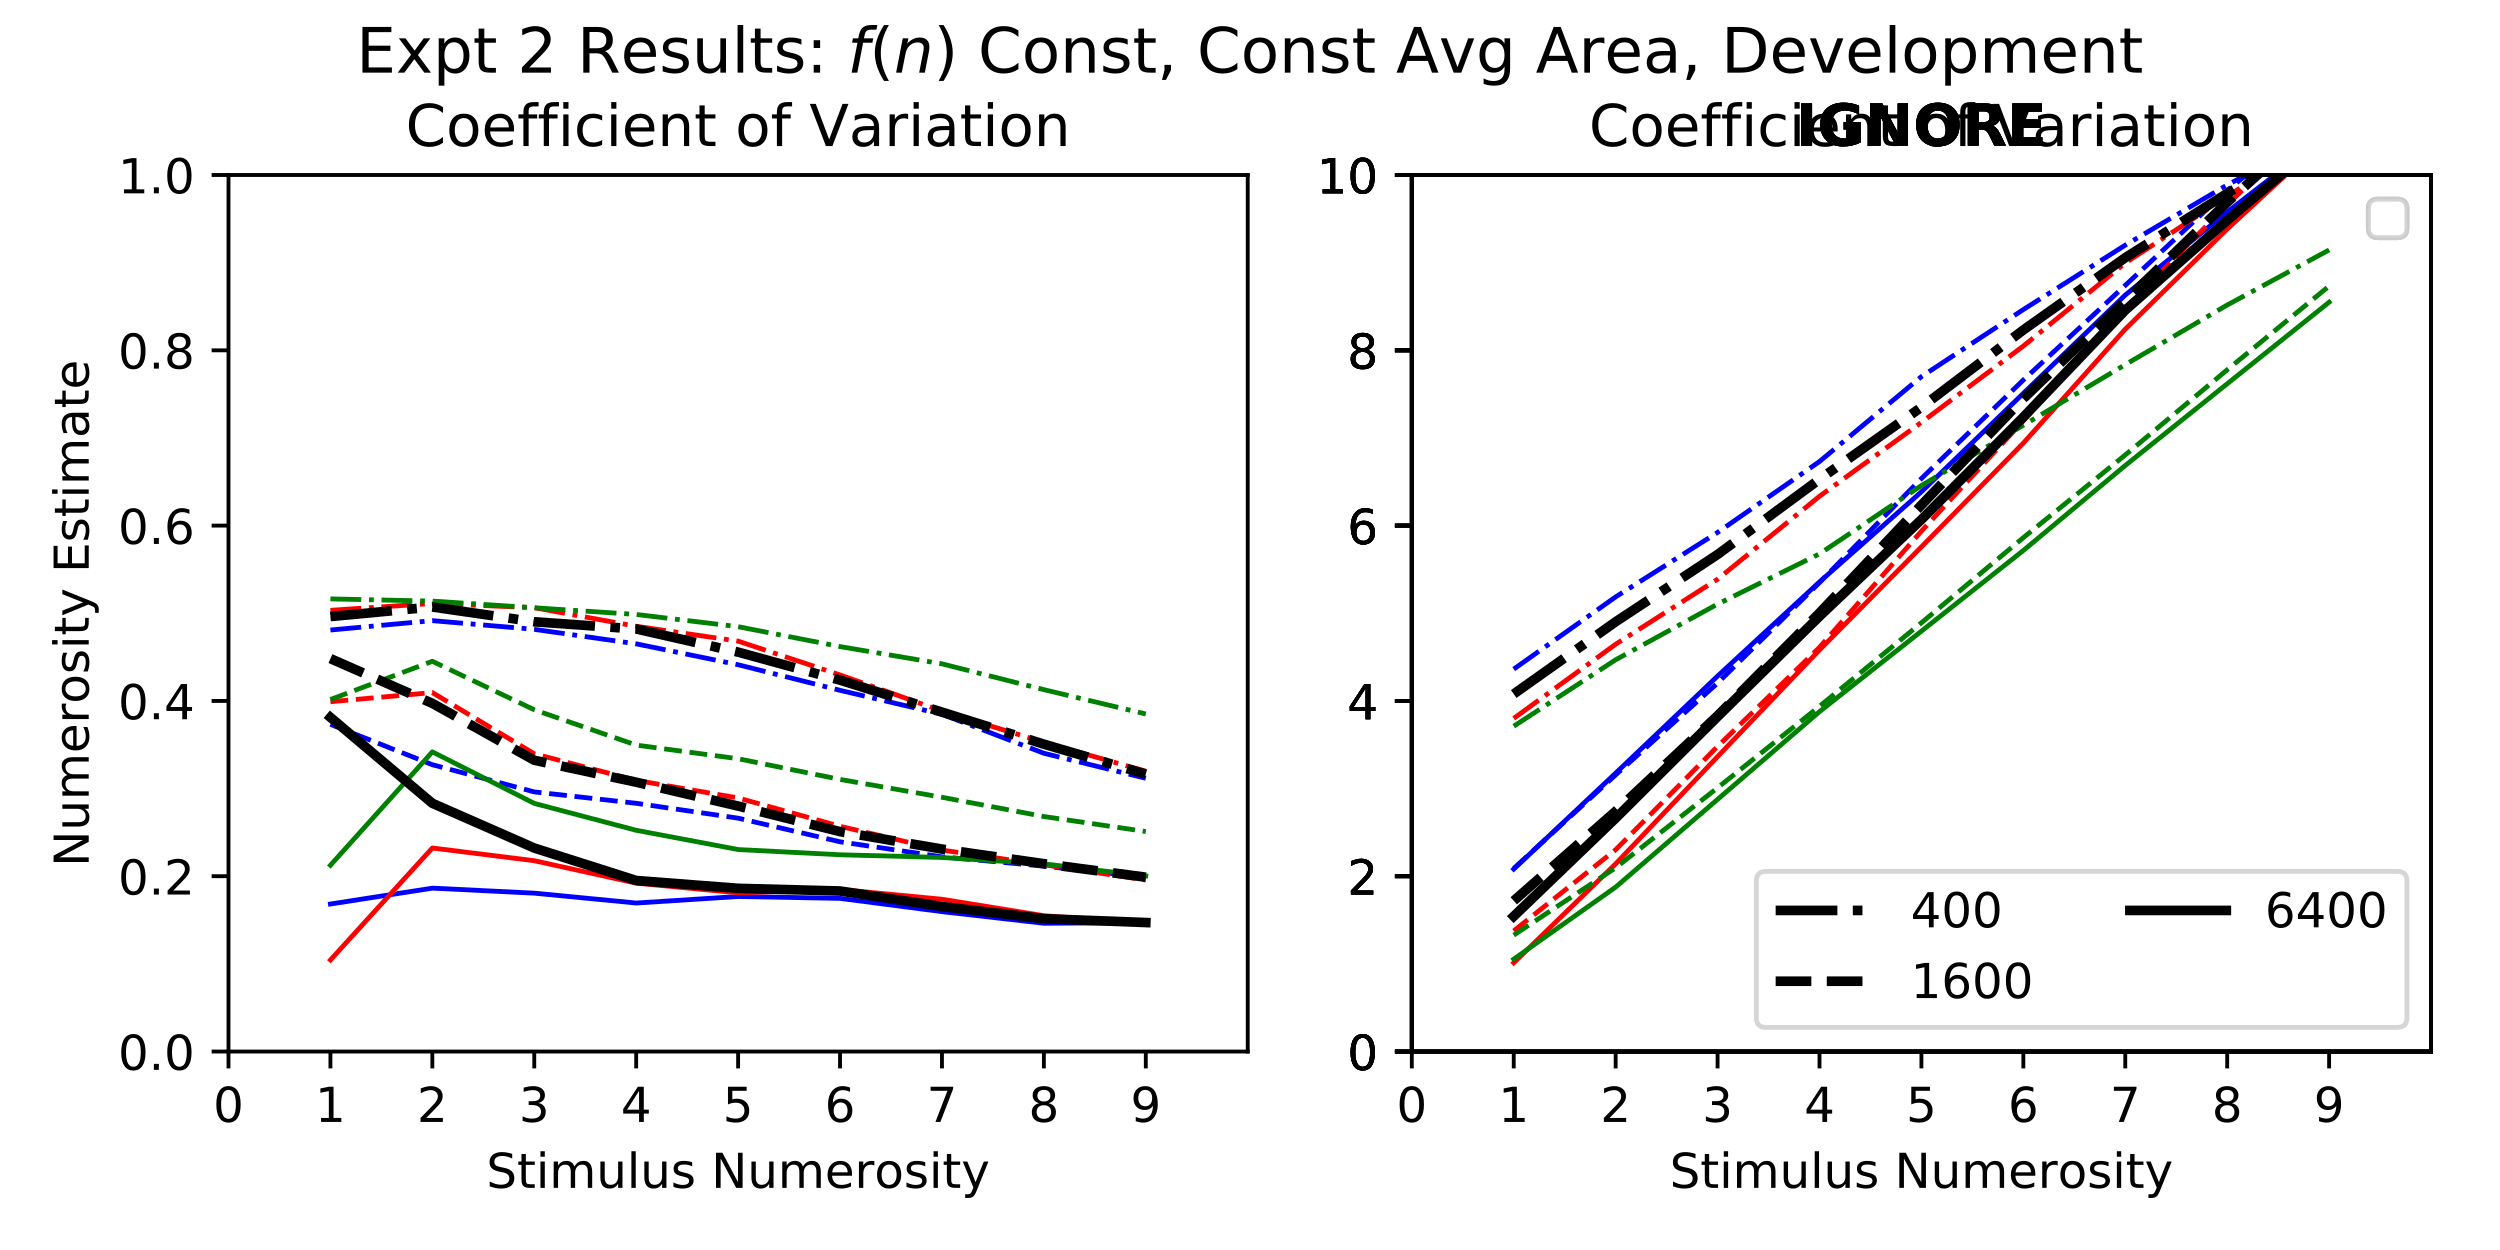 <?xml version="1.0" encoding="utf-8" standalone="no"?>
<!DOCTYPE svg PUBLIC "-//W3C//DTD SVG 1.1//EN"
  "http://www.w3.org/Graphics/SVG/1.1/DTD/svg11.dtd">
<!-- Created with matplotlib (http://matplotlib.org/) -->
<svg height="259.2pt" version="1.1" viewBox="0 0 518.4 259.2" width="518.4pt" xmlns="http://www.w3.org/2000/svg" xmlns:xlink="http://www.w3.org/1999/xlink">
 <defs>
  <style type="text/css">
*{stroke-linecap:butt;stroke-linejoin:round;}
  </style>
 </defs>
 <g id="figure_1">
  <g id="patch_1">
   <path d="M 0 259.2 
L 518.4 259.2 
L 518.4 0 
L 0 0 
z
" style="fill:#ffffff;"/>
  </g>
  <g id="axes_1">
   <g id="patch_2">
    <path d="M 47.381 218.044 
L 258.728 218.044 
L 258.728 36.288 
L 47.381 36.288 
z
" style="fill:#ffffff;"/>
   </g>
   <g id="matplotlib.axis_1">
    <g id="xtick_1">
     <g id="line2d_1">
      <defs>
       <path d="M 0 0 
L 0 3.5 
" id="ma74c7a338f" style="stroke:#000000;stroke-width:0.8;"/>
      </defs>
      <g>
       <use style="stroke:#000000;stroke-width:0.8;" x="47.381" xlink:href="#ma74c7a338f" y="218.044"/>
      </g>
     </g>
     <g id="text_1">
      <!-- 0 -->
      <defs>
       <path d="M 31.781 66.406 
Q 24.172 66.406 20.328 58.906 
Q 16.5 51.422 16.5 36.375 
Q 16.5 21.391 20.328 13.891 
Q 24.172 6.391 31.781 6.391 
Q 39.453 6.391 43.281 13.891 
Q 47.125 21.391 47.125 36.375 
Q 47.125 51.422 43.281 58.906 
Q 39.453 66.406 31.781 66.406 
z
M 31.781 74.219 
Q 44.047 74.219 50.516 64.516 
Q 56.984 54.828 56.984 36.375 
Q 56.984 17.969 50.516 8.266 
Q 44.047 -1.422 31.781 -1.422 
Q 19.531 -1.422 13.062 8.266 
Q 6.594 17.969 6.594 36.375 
Q 6.594 54.828 13.062 64.516 
Q 19.531 74.219 31.781 74.219 
z
" id="DejaVuSans-30"/>
      </defs>
      <g transform="translate(44.2 232.642)scale(0.1 -0.1)">
       <use xlink:href="#DejaVuSans-30"/>
      </g>
     </g>
    </g>
    <g id="xtick_2">
     <g id="line2d_2">
      <g>
       <use style="stroke:#000000;stroke-width:0.8;" x="68.516" xlink:href="#ma74c7a338f" y="218.044"/>
      </g>
     </g>
     <g id="text_2">
      <!-- 1 -->
      <defs>
       <path d="M 12.406 8.297 
L 28.516 8.297 
L 28.516 63.922 
L 10.984 60.406 
L 10.984 69.391 
L 28.422 72.906 
L 38.281 72.906 
L 38.281 8.297 
L 54.391 8.297 
L 54.391 0 
L 12.406 0 
z
" id="DejaVuSans-31"/>
      </defs>
      <g transform="translate(65.335 232.642)scale(0.1 -0.1)">
       <use xlink:href="#DejaVuSans-31"/>
      </g>
     </g>
    </g>
    <g id="xtick_3">
     <g id="line2d_3">
      <g>
       <use style="stroke:#000000;stroke-width:0.8;" x="89.651" xlink:href="#ma74c7a338f" y="218.044"/>
      </g>
     </g>
     <g id="text_3">
      <!-- 2 -->
      <defs>
       <path d="M 19.188 8.297 
L 53.609 8.297 
L 53.609 0 
L 7.328 0 
L 7.328 8.297 
Q 12.938 14.109 22.625 23.891 
Q 32.328 33.688 34.812 36.531 
Q 39.547 41.844 41.422 45.531 
Q 43.312 49.219 43.312 52.781 
Q 43.312 58.594 39.234 62.25 
Q 35.156 65.922 28.609 65.922 
Q 23.969 65.922 18.812 64.312 
Q 13.672 62.703 7.812 59.422 
L 7.812 69.391 
Q 13.766 71.781 18.938 73 
Q 24.125 74.219 28.422 74.219 
Q 39.75 74.219 46.484 68.547 
Q 53.219 62.891 53.219 53.422 
Q 53.219 48.922 51.531 44.891 
Q 49.859 40.875 45.406 35.406 
Q 44.188 33.984 37.641 27.219 
Q 31.109 20.453 19.188 8.297 
z
" id="DejaVuSans-32"/>
      </defs>
      <g transform="translate(86.469 232.642)scale(0.1 -0.1)">
       <use xlink:href="#DejaVuSans-32"/>
      </g>
     </g>
    </g>
    <g id="xtick_4">
     <g id="line2d_4">
      <g>
       <use style="stroke:#000000;stroke-width:0.8;" x="110.785" xlink:href="#ma74c7a338f" y="218.044"/>
      </g>
     </g>
     <g id="text_4">
      <!-- 3 -->
      <defs>
       <path d="M 40.578 39.312 
Q 47.656 37.797 51.625 33 
Q 55.609 28.219 55.609 21.188 
Q 55.609 10.406 48.188 4.484 
Q 40.766 -1.422 27.094 -1.422 
Q 22.516 -1.422 17.656 -0.516 
Q 12.797 0.391 7.625 2.203 
L 7.625 11.719 
Q 11.719 9.328 16.594 8.109 
Q 21.484 6.891 26.812 6.891 
Q 36.078 6.891 40.938 10.547 
Q 45.797 14.203 45.797 21.188 
Q 45.797 27.641 41.281 31.266 
Q 36.766 34.906 28.719 34.906 
L 20.219 34.906 
L 20.219 43.016 
L 29.109 43.016 
Q 36.375 43.016 40.234 45.922 
Q 44.094 48.828 44.094 54.297 
Q 44.094 59.906 40.109 62.906 
Q 36.141 65.922 28.719 65.922 
Q 24.656 65.922 20.016 65.031 
Q 15.375 64.156 9.812 62.312 
L 9.812 71.094 
Q 15.438 72.656 20.344 73.438 
Q 25.25 74.219 29.594 74.219 
Q 40.828 74.219 47.359 69.109 
Q 53.906 64.016 53.906 55.328 
Q 53.906 49.266 50.438 45.094 
Q 46.969 40.922 40.578 39.312 
z
" id="DejaVuSans-33"/>
      </defs>
      <g transform="translate(107.604 232.642)scale(0.1 -0.1)">
       <use xlink:href="#DejaVuSans-33"/>
      </g>
     </g>
    </g>
    <g id="xtick_5">
     <g id="line2d_5">
      <g>
       <use style="stroke:#000000;stroke-width:0.8;" x="131.92" xlink:href="#ma74c7a338f" y="218.044"/>
      </g>
     </g>
     <g id="text_5">
      <!-- 4 -->
      <defs>
       <path d="M 37.797 64.312 
L 12.891 25.391 
L 37.797 25.391 
z
M 35.203 72.906 
L 47.609 72.906 
L 47.609 25.391 
L 58.016 25.391 
L 58.016 17.188 
L 47.609 17.188 
L 47.609 0 
L 37.797 0 
L 37.797 17.188 
L 4.891 17.188 
L 4.891 26.703 
z
" id="DejaVuSans-34"/>
      </defs>
      <g transform="translate(128.739 232.642)scale(0.1 -0.1)">
       <use xlink:href="#DejaVuSans-34"/>
      </g>
     </g>
    </g>
    <g id="xtick_6">
     <g id="line2d_6">
      <g>
       <use style="stroke:#000000;stroke-width:0.8;" x="153.055" xlink:href="#ma74c7a338f" y="218.044"/>
      </g>
     </g>
     <g id="text_6">
      <!-- 5 -->
      <defs>
       <path d="M 10.797 72.906 
L 49.516 72.906 
L 49.516 64.594 
L 19.828 64.594 
L 19.828 46.734 
Q 21.969 47.469 24.109 47.828 
Q 26.266 48.188 28.422 48.188 
Q 40.625 48.188 47.75 41.5 
Q 54.891 34.812 54.891 23.391 
Q 54.891 11.625 47.562 5.094 
Q 40.234 -1.422 26.906 -1.422 
Q 22.312 -1.422 17.547 -0.641 
Q 12.797 0.141 7.719 1.703 
L 7.719 11.625 
Q 12.109 9.234 16.797 8.062 
Q 21.484 6.891 26.703 6.891 
Q 35.156 6.891 40.078 11.328 
Q 45.016 15.766 45.016 23.391 
Q 45.016 31 40.078 35.438 
Q 35.156 39.891 26.703 39.891 
Q 22.75 39.891 18.812 39.016 
Q 14.891 38.141 10.797 36.281 
z
" id="DejaVuSans-35"/>
      </defs>
      <g transform="translate(149.873 232.642)scale(0.1 -0.1)">
       <use xlink:href="#DejaVuSans-35"/>
      </g>
     </g>
    </g>
    <g id="xtick_7">
     <g id="line2d_7">
      <g>
       <use style="stroke:#000000;stroke-width:0.8;" x="174.189" xlink:href="#ma74c7a338f" y="218.044"/>
      </g>
     </g>
     <g id="text_7">
      <!-- 6 -->
      <defs>
       <path d="M 33.016 40.375 
Q 26.375 40.375 22.484 35.828 
Q 18.609 31.297 18.609 23.391 
Q 18.609 15.531 22.484 10.953 
Q 26.375 6.391 33.016 6.391 
Q 39.656 6.391 43.531 10.953 
Q 47.406 15.531 47.406 23.391 
Q 47.406 31.297 43.531 35.828 
Q 39.656 40.375 33.016 40.375 
z
M 52.594 71.297 
L 52.594 62.312 
Q 48.875 64.062 45.094 64.984 
Q 41.312 65.922 37.594 65.922 
Q 27.828 65.922 22.672 59.328 
Q 17.531 52.734 16.797 39.406 
Q 19.672 43.656 24.016 45.922 
Q 28.375 48.188 33.594 48.188 
Q 44.578 48.188 50.953 41.516 
Q 57.328 34.859 57.328 23.391 
Q 57.328 12.156 50.688 5.359 
Q 44.047 -1.422 33.016 -1.422 
Q 20.359 -1.422 13.672 8.266 
Q 6.984 17.969 6.984 36.375 
Q 6.984 53.656 15.188 63.938 
Q 23.391 74.219 37.203 74.219 
Q 40.922 74.219 44.703 73.484 
Q 48.484 72.75 52.594 71.297 
z
" id="DejaVuSans-36"/>
      </defs>
      <g transform="translate(171.008 232.642)scale(0.1 -0.1)">
       <use xlink:href="#DejaVuSans-36"/>
      </g>
     </g>
    </g>
    <g id="xtick_8">
     <g id="line2d_8">
      <g>
       <use style="stroke:#000000;stroke-width:0.8;" x="195.324" xlink:href="#ma74c7a338f" y="218.044"/>
      </g>
     </g>
     <g id="text_8">
      <!-- 7 -->
      <defs>
       <path d="M 8.203 72.906 
L 55.078 72.906 
L 55.078 68.703 
L 28.609 0 
L 18.312 0 
L 43.219 64.594 
L 8.203 64.594 
z
" id="DejaVuSans-37"/>
      </defs>
      <g transform="translate(192.143 232.642)scale(0.1 -0.1)">
       <use xlink:href="#DejaVuSans-37"/>
      </g>
     </g>
    </g>
    <g id="xtick_9">
     <g id="line2d_9">
      <g>
       <use style="stroke:#000000;stroke-width:0.8;" x="216.459" xlink:href="#ma74c7a338f" y="218.044"/>
      </g>
     </g>
     <g id="text_9">
      <!-- 8 -->
      <defs>
       <path d="M 31.781 34.625 
Q 24.75 34.625 20.719 30.859 
Q 16.703 27.094 16.703 20.516 
Q 16.703 13.922 20.719 10.156 
Q 24.75 6.391 31.781 6.391 
Q 38.812 6.391 42.859 10.172 
Q 46.922 13.969 46.922 20.516 
Q 46.922 27.094 42.891 30.859 
Q 38.875 34.625 31.781 34.625 
z
M 21.922 38.812 
Q 15.578 40.375 12.031 44.719 
Q 8.5 49.078 8.5 55.328 
Q 8.5 64.062 14.719 69.141 
Q 20.953 74.219 31.781 74.219 
Q 42.672 74.219 48.875 69.141 
Q 55.078 64.062 55.078 55.328 
Q 55.078 49.078 51.531 44.719 
Q 48 40.375 41.703 38.812 
Q 48.828 37.156 52.797 32.312 
Q 56.781 27.484 56.781 20.516 
Q 56.781 9.906 50.312 4.234 
Q 43.844 -1.422 31.781 -1.422 
Q 19.734 -1.422 13.25 4.234 
Q 6.781 9.906 6.781 20.516 
Q 6.781 27.484 10.781 32.312 
Q 14.797 37.156 21.922 38.812 
z
M 18.312 54.391 
Q 18.312 48.734 21.844 45.562 
Q 25.391 42.391 31.781 42.391 
Q 38.141 42.391 41.719 45.562 
Q 45.312 48.734 45.312 54.391 
Q 45.312 60.062 41.719 63.234 
Q 38.141 66.406 31.781 66.406 
Q 25.391 66.406 21.844 63.234 
Q 18.312 60.062 18.312 54.391 
z
" id="DejaVuSans-38"/>
      </defs>
      <g transform="translate(213.278 232.642)scale(0.1 -0.1)">
       <use xlink:href="#DejaVuSans-38"/>
      </g>
     </g>
    </g>
    <g id="xtick_10">
     <g id="line2d_10">
      <g>
       <use style="stroke:#000000;stroke-width:0.8;" x="237.593" xlink:href="#ma74c7a338f" y="218.044"/>
      </g>
     </g>
     <g id="text_10">
      <!-- 9 -->
      <defs>
       <path d="M 10.984 1.516 
L 10.984 10.5 
Q 14.703 8.734 18.5 7.812 
Q 22.312 6.891 25.984 6.891 
Q 35.75 6.891 40.891 13.453 
Q 46.047 20.016 46.781 33.406 
Q 43.953 29.203 39.594 26.953 
Q 35.25 24.703 29.984 24.703 
Q 19.047 24.703 12.672 31.312 
Q 6.297 37.938 6.297 49.422 
Q 6.297 60.641 12.938 67.422 
Q 19.578 74.219 30.609 74.219 
Q 43.266 74.219 49.922 64.516 
Q 56.594 54.828 56.594 36.375 
Q 56.594 19.141 48.406 8.859 
Q 40.234 -1.422 26.422 -1.422 
Q 22.703 -1.422 18.891 -0.688 
Q 15.094 0.047 10.984 1.516 
z
M 30.609 32.422 
Q 37.25 32.422 41.125 36.953 
Q 45.016 41.5 45.016 49.422 
Q 45.016 57.281 41.125 61.844 
Q 37.25 66.406 30.609 66.406 
Q 23.969 66.406 20.094 61.844 
Q 16.219 57.281 16.219 49.422 
Q 16.219 41.5 20.094 36.953 
Q 23.969 32.422 30.609 32.422 
z
" id="DejaVuSans-39"/>
      </defs>
      <g transform="translate(234.412 232.642)scale(0.1 -0.1)">
       <use xlink:href="#DejaVuSans-39"/>
      </g>
     </g>
    </g>
    <g id="text_11">
     <!-- Stimulus Numerosity -->
     <defs>
      <path d="M 53.516 70.516 
L 53.516 60.891 
Q 47.906 63.578 42.922 64.891 
Q 37.938 66.219 33.297 66.219 
Q 25.25 66.219 20.875 63.094 
Q 16.5 59.969 16.5 54.203 
Q 16.5 49.359 19.406 46.891 
Q 22.312 44.438 30.422 42.922 
L 36.375 41.703 
Q 47.406 39.594 52.656 34.297 
Q 57.906 29 57.906 20.125 
Q 57.906 9.516 50.797 4.047 
Q 43.703 -1.422 29.984 -1.422 
Q 24.812 -1.422 18.969 -0.25 
Q 13.141 0.922 6.891 3.219 
L 6.891 13.375 
Q 12.891 10.016 18.656 8.297 
Q 24.422 6.594 29.984 6.594 
Q 38.422 6.594 43.016 9.906 
Q 47.609 13.234 47.609 19.391 
Q 47.609 24.75 44.312 27.781 
Q 41.016 30.812 33.5 32.328 
L 27.484 33.5 
Q 16.453 35.688 11.516 40.375 
Q 6.594 45.062 6.594 53.422 
Q 6.594 63.094 13.406 68.656 
Q 20.219 74.219 32.172 74.219 
Q 37.312 74.219 42.625 73.281 
Q 47.953 72.359 53.516 70.516 
z
" id="DejaVuSans-53"/>
      <path d="M 18.312 70.219 
L 18.312 54.688 
L 36.812 54.688 
L 36.812 47.703 
L 18.312 47.703 
L 18.312 18.016 
Q 18.312 11.328 20.141 9.422 
Q 21.969 7.516 27.594 7.516 
L 36.812 7.516 
L 36.812 0 
L 27.594 0 
Q 17.188 0 13.234 3.875 
Q 9.281 7.766 9.281 18.016 
L 9.281 47.703 
L 2.688 47.703 
L 2.688 54.688 
L 9.281 54.688 
L 9.281 70.219 
z
" id="DejaVuSans-74"/>
      <path d="M 9.422 54.688 
L 18.406 54.688 
L 18.406 0 
L 9.422 0 
z
M 9.422 75.984 
L 18.406 75.984 
L 18.406 64.594 
L 9.422 64.594 
z
" id="DejaVuSans-69"/>
      <path d="M 52 44.188 
Q 55.375 50.25 60.062 53.125 
Q 64.75 56 71.094 56 
Q 79.641 56 84.281 50.016 
Q 88.922 44.047 88.922 33.016 
L 88.922 0 
L 79.891 0 
L 79.891 32.719 
Q 79.891 40.578 77.094 44.375 
Q 74.312 48.188 68.609 48.188 
Q 61.625 48.188 57.562 43.547 
Q 53.516 38.922 53.516 30.906 
L 53.516 0 
L 44.484 0 
L 44.484 32.719 
Q 44.484 40.625 41.703 44.406 
Q 38.922 48.188 33.109 48.188 
Q 26.219 48.188 22.156 43.531 
Q 18.109 38.875 18.109 30.906 
L 18.109 0 
L 9.078 0 
L 9.078 54.688 
L 18.109 54.688 
L 18.109 46.188 
Q 21.188 51.219 25.484 53.609 
Q 29.781 56 35.688 56 
Q 41.656 56 45.828 52.969 
Q 50 49.953 52 44.188 
z
" id="DejaVuSans-6d"/>
      <path d="M 8.5 21.578 
L 8.5 54.688 
L 17.484 54.688 
L 17.484 21.922 
Q 17.484 14.156 20.5 10.266 
Q 23.531 6.391 29.594 6.391 
Q 36.859 6.391 41.078 11.031 
Q 45.312 15.672 45.312 23.688 
L 45.312 54.688 
L 54.297 54.688 
L 54.297 0 
L 45.312 0 
L 45.312 8.406 
Q 42.047 3.422 37.719 1 
Q 33.406 -1.422 27.688 -1.422 
Q 18.266 -1.422 13.375 4.438 
Q 8.5 10.297 8.5 21.578 
z
M 31.109 56 
z
" id="DejaVuSans-75"/>
      <path d="M 9.422 75.984 
L 18.406 75.984 
L 18.406 0 
L 9.422 0 
z
" id="DejaVuSans-6c"/>
      <path d="M 44.281 53.078 
L 44.281 44.578 
Q 40.484 46.531 36.375 47.5 
Q 32.281 48.484 27.875 48.484 
Q 21.188 48.484 17.844 46.438 
Q 14.5 44.391 14.5 40.281 
Q 14.5 37.156 16.891 35.375 
Q 19.281 33.594 26.516 31.984 
L 29.594 31.297 
Q 39.156 29.25 43.188 25.516 
Q 47.219 21.781 47.219 15.094 
Q 47.219 7.469 41.188 3.016 
Q 35.156 -1.422 24.609 -1.422 
Q 20.219 -1.422 15.453 -0.562 
Q 10.688 0.297 5.422 2 
L 5.422 11.281 
Q 10.406 8.688 15.234 7.391 
Q 20.062 6.109 24.812 6.109 
Q 31.156 6.109 34.562 8.281 
Q 37.984 10.453 37.984 14.406 
Q 37.984 18.062 35.516 20.016 
Q 33.062 21.969 24.703 23.781 
L 21.578 24.516 
Q 13.234 26.266 9.516 29.906 
Q 5.812 33.547 5.812 39.891 
Q 5.812 47.609 11.281 51.797 
Q 16.75 56 26.812 56 
Q 31.781 56 36.172 55.266 
Q 40.578 54.547 44.281 53.078 
z
" id="DejaVuSans-73"/>
      <path id="DejaVuSans-20"/>
      <path d="M 9.812 72.906 
L 23.094 72.906 
L 55.422 11.922 
L 55.422 72.906 
L 64.984 72.906 
L 64.984 0 
L 51.703 0 
L 19.391 60.984 
L 19.391 0 
L 9.812 0 
z
" id="DejaVuSans-4e"/>
      <path d="M 56.203 29.594 
L 56.203 25.203 
L 14.891 25.203 
Q 15.484 15.922 20.484 11.062 
Q 25.484 6.203 34.422 6.203 
Q 39.594 6.203 44.453 7.469 
Q 49.312 8.734 54.109 11.281 
L 54.109 2.781 
Q 49.266 0.734 44.188 -0.344 
Q 39.109 -1.422 33.891 -1.422 
Q 20.797 -1.422 13.156 6.188 
Q 5.516 13.812 5.516 26.812 
Q 5.516 40.234 12.766 48.109 
Q 20.016 56 32.328 56 
Q 43.359 56 49.781 48.891 
Q 56.203 41.797 56.203 29.594 
z
M 47.219 32.234 
Q 47.125 39.594 43.094 43.984 
Q 39.062 48.391 32.422 48.391 
Q 24.906 48.391 20.391 44.141 
Q 15.875 39.891 15.188 32.172 
z
" id="DejaVuSans-65"/>
      <path d="M 41.109 46.297 
Q 39.594 47.172 37.812 47.578 
Q 36.031 48 33.891 48 
Q 26.266 48 22.188 43.047 
Q 18.109 38.094 18.109 28.812 
L 18.109 0 
L 9.078 0 
L 9.078 54.688 
L 18.109 54.688 
L 18.109 46.188 
Q 20.953 51.172 25.484 53.578 
Q 30.031 56 36.531 56 
Q 37.453 56 38.578 55.875 
Q 39.703 55.766 41.062 55.516 
z
" id="DejaVuSans-72"/>
      <path d="M 30.609 48.391 
Q 23.391 48.391 19.188 42.75 
Q 14.984 37.109 14.984 27.297 
Q 14.984 17.484 19.156 11.844 
Q 23.344 6.203 30.609 6.203 
Q 37.797 6.203 41.984 11.859 
Q 46.188 17.531 46.188 27.297 
Q 46.188 37.016 41.984 42.703 
Q 37.797 48.391 30.609 48.391 
z
M 30.609 56 
Q 42.328 56 49.016 48.375 
Q 55.719 40.766 55.719 27.297 
Q 55.719 13.875 49.016 6.219 
Q 42.328 -1.422 30.609 -1.422 
Q 18.844 -1.422 12.172 6.219 
Q 5.516 13.875 5.516 27.297 
Q 5.516 40.766 12.172 48.375 
Q 18.844 56 30.609 56 
z
" id="DejaVuSans-6f"/>
      <path d="M 32.172 -5.078 
Q 28.375 -14.844 24.75 -17.812 
Q 21.141 -20.797 15.094 -20.797 
L 7.906 -20.797 
L 7.906 -13.281 
L 13.188 -13.281 
Q 16.891 -13.281 18.938 -11.516 
Q 21 -9.766 23.484 -3.219 
L 25.094 0.875 
L 2.984 54.688 
L 12.5 54.688 
L 29.594 11.922 
L 46.688 54.688 
L 56.203 54.688 
z
" id="DejaVuSans-79"/>
     </defs>
     <g transform="translate(100.858 246.32)scale(0.1 -0.1)">
      <use xlink:href="#DejaVuSans-53"/>
      <use x="63.477" xlink:href="#DejaVuSans-74"/>
      <use x="102.686" xlink:href="#DejaVuSans-69"/>
      <use x="130.469" xlink:href="#DejaVuSans-6d"/>
      <use x="227.881" xlink:href="#DejaVuSans-75"/>
      <use x="291.26" xlink:href="#DejaVuSans-6c"/>
      <use x="319.043" xlink:href="#DejaVuSans-75"/>
      <use x="382.422" xlink:href="#DejaVuSans-73"/>
      <use x="434.521" xlink:href="#DejaVuSans-20"/>
      <use x="466.309" xlink:href="#DejaVuSans-4e"/>
      <use x="541.113" xlink:href="#DejaVuSans-75"/>
      <use x="604.492" xlink:href="#DejaVuSans-6d"/>
      <use x="701.904" xlink:href="#DejaVuSans-65"/>
      <use x="763.428" xlink:href="#DejaVuSans-72"/>
      <use x="804.51" xlink:href="#DejaVuSans-6f"/>
      <use x="865.691" xlink:href="#DejaVuSans-73"/>
      <use x="917.791" xlink:href="#DejaVuSans-69"/>
      <use x="945.574" xlink:href="#DejaVuSans-74"/>
      <use x="984.783" xlink:href="#DejaVuSans-79"/>
     </g>
    </g>
   </g>
   <g id="matplotlib.axis_2">
    <g id="ytick_1">
     <g id="line2d_11">
      <defs>
       <path d="M 0 0 
L -3.5 0 
" id="m3c8f099af7" style="stroke:#000000;stroke-width:0.8;"/>
      </defs>
      <g>
       <use style="stroke:#000000;stroke-width:0.8;" x="47.381" xlink:href="#m3c8f099af7" y="218.044"/>
      </g>
     </g>
     <g id="text_12">
      <!-- 0.0 -->
      <defs>
       <path d="M 10.688 12.406 
L 21 12.406 
L 21 0 
L 10.688 0 
z
" id="DejaVuSans-2e"/>
      </defs>
      <g transform="translate(24.478 221.843)scale(0.1 -0.1)">
       <use xlink:href="#DejaVuSans-30"/>
       <use x="63.623" xlink:href="#DejaVuSans-2e"/>
       <use x="95.41" xlink:href="#DejaVuSans-30"/>
      </g>
     </g>
    </g>
    <g id="ytick_2">
     <g id="line2d_12">
      <g>
       <use style="stroke:#000000;stroke-width:0.8;" x="47.381" xlink:href="#m3c8f099af7" y="181.693"/>
      </g>
     </g>
     <g id="text_13">
      <!-- 0.2 -->
      <g transform="translate(24.478 185.492)scale(0.1 -0.1)">
       <use xlink:href="#DejaVuSans-30"/>
       <use x="63.623" xlink:href="#DejaVuSans-2e"/>
       <use x="95.41" xlink:href="#DejaVuSans-32"/>
      </g>
     </g>
    </g>
    <g id="ytick_3">
     <g id="line2d_13">
      <g>
       <use style="stroke:#000000;stroke-width:0.8;" x="47.381" xlink:href="#m3c8f099af7" y="145.341"/>
      </g>
     </g>
     <g id="text_14">
      <!-- 0.4 -->
      <g transform="translate(24.478 149.141)scale(0.1 -0.1)">
       <use xlink:href="#DejaVuSans-30"/>
       <use x="63.623" xlink:href="#DejaVuSans-2e"/>
       <use x="95.41" xlink:href="#DejaVuSans-34"/>
      </g>
     </g>
    </g>
    <g id="ytick_4">
     <g id="line2d_14">
      <g>
       <use style="stroke:#000000;stroke-width:0.8;" x="47.381" xlink:href="#m3c8f099af7" y="108.99"/>
      </g>
     </g>
     <g id="text_15">
      <!-- 0.6 -->
      <g transform="translate(24.478 112.79)scale(0.1 -0.1)">
       <use xlink:href="#DejaVuSans-30"/>
       <use x="63.623" xlink:href="#DejaVuSans-2e"/>
       <use x="95.41" xlink:href="#DejaVuSans-36"/>
      </g>
     </g>
    </g>
    <g id="ytick_5">
     <g id="line2d_15">
      <g>
       <use style="stroke:#000000;stroke-width:0.8;" x="47.381" xlink:href="#m3c8f099af7" y="72.639"/>
      </g>
     </g>
     <g id="text_16">
      <!-- 0.8 -->
      <g transform="translate(24.478 76.438)scale(0.1 -0.1)">
       <use xlink:href="#DejaVuSans-30"/>
       <use x="63.623" xlink:href="#DejaVuSans-2e"/>
       <use x="95.41" xlink:href="#DejaVuSans-38"/>
      </g>
     </g>
    </g>
    <g id="ytick_6">
     <g id="line2d_16">
      <g>
       <use style="stroke:#000000;stroke-width:0.8;" x="47.381" xlink:href="#m3c8f099af7" y="36.288"/>
      </g>
     </g>
     <g id="text_17">
      <!-- 1.0 -->
      <g transform="translate(24.478 40.087)scale(0.1 -0.1)">
       <use xlink:href="#DejaVuSans-31"/>
       <use x="63.623" xlink:href="#DejaVuSans-2e"/>
       <use x="95.41" xlink:href="#DejaVuSans-30"/>
      </g>
     </g>
    </g>
    <g id="text_18">
     <!-- Numerosity Estimate -->
     <defs>
      <path d="M 9.812 72.906 
L 55.906 72.906 
L 55.906 64.594 
L 19.672 64.594 
L 19.672 43.016 
L 54.391 43.016 
L 54.391 34.719 
L 19.672 34.719 
L 19.672 8.297 
L 56.781 8.297 
L 56.781 0 
L 9.812 0 
z
" id="DejaVuSans-45"/>
      <path d="M 34.281 27.484 
Q 23.391 27.484 19.188 25 
Q 14.984 22.516 14.984 16.5 
Q 14.984 11.719 18.141 8.906 
Q 21.297 6.109 26.703 6.109 
Q 34.188 6.109 38.703 11.406 
Q 43.219 16.703 43.219 25.484 
L 43.219 27.484 
z
M 52.203 31.203 
L 52.203 0 
L 43.219 0 
L 43.219 8.297 
Q 40.141 3.328 35.547 0.953 
Q 30.953 -1.422 24.312 -1.422 
Q 15.922 -1.422 10.953 3.297 
Q 6 8.016 6 15.922 
Q 6 25.141 12.172 29.828 
Q 18.359 34.516 30.609 34.516 
L 43.219 34.516 
L 43.219 35.406 
Q 43.219 41.609 39.141 45 
Q 35.062 48.391 27.688 48.391 
Q 23 48.391 18.547 47.266 
Q 14.109 46.141 10.016 43.891 
L 10.016 52.203 
Q 14.938 54.109 19.578 55.047 
Q 24.219 56 28.609 56 
Q 40.484 56 46.344 49.844 
Q 52.203 43.703 52.203 31.203 
z
" id="DejaVuSans-61"/>
     </defs>
     <g transform="translate(18.398 179.722)rotate(-90)scale(0.1 -0.1)">
      <use xlink:href="#DejaVuSans-4e"/>
      <use x="74.805" xlink:href="#DejaVuSans-75"/>
      <use x="138.184" xlink:href="#DejaVuSans-6d"/>
      <use x="235.596" xlink:href="#DejaVuSans-65"/>
      <use x="297.119" xlink:href="#DejaVuSans-72"/>
      <use x="338.201" xlink:href="#DejaVuSans-6f"/>
      <use x="399.383" xlink:href="#DejaVuSans-73"/>
      <use x="451.482" xlink:href="#DejaVuSans-69"/>
      <use x="479.266" xlink:href="#DejaVuSans-74"/>
      <use x="518.475" xlink:href="#DejaVuSans-79"/>
      <use x="577.654" xlink:href="#DejaVuSans-20"/>
      <use x="609.441" xlink:href="#DejaVuSans-45"/>
      <use x="672.625" xlink:href="#DejaVuSans-73"/>
      <use x="724.725" xlink:href="#DejaVuSans-74"/>
      <use x="763.934" xlink:href="#DejaVuSans-69"/>
      <use x="791.717" xlink:href="#DejaVuSans-6d"/>
      <use x="889.129" xlink:href="#DejaVuSans-61"/>
      <use x="950.408" xlink:href="#DejaVuSans-74"/>
      <use x="989.617" xlink:href="#DejaVuSans-65"/>
     </g>
    </g>
   </g>
   <g id="line2d_17">
    <path clip-path="url(#pe94d53b68b)" d="M 68.516 130.644 
L 89.651 128.697 
L 110.785 130.5 
L 131.92 133.505 
L 153.055 137.842 
L 174.189 143.147 
L 195.324 148.112 
L 216.459 156.199 
L 237.593 161.394 
" style="fill:none;stroke:#0000ff;stroke-dasharray:6.4,1.6,1,1.6;stroke-dashoffset:0;"/>
   </g>
   <g id="line2d_18">
    <path clip-path="url(#pe94d53b68b)" d="M 68.516 150.206 
L 89.651 158.571 
L 110.785 164.209 
L 131.92 166.571 
L 153.055 169.656 
L 174.189 174.554 
L 195.324 177.67 
L 216.459 179.604 
L 237.593 181.895 
" style="fill:none;stroke:#0000ff;stroke-dasharray:3.7,1.6;stroke-dashoffset:0;"/>
   </g>
   <g id="line2d_19">
    <path clip-path="url(#pe94d53b68b)" d="M 68.516 187.458 
L 89.651 184.166 
L 110.785 185.204 
L 131.92 187.252 
L 153.055 185.899 
L 174.189 186.286 
L 195.324 189.041 
L 216.459 191.45 
L 237.593 191.319 
" style="fill:none;stroke:#0000ff;stroke-linecap:square;"/>
   </g>
   <g id="line2d_20">
    <path clip-path="url(#pe94d53b68b)" d="M 68.516 126.556 
L 89.651 125.136 
L 110.785 126.016 
L 131.92 129.865 
L 153.055 132.949 
L 174.189 139.954 
L 195.324 147.451 
L 216.459 153.933 
L 237.593 159.92 
" style="fill:none;stroke:#ff0000;stroke-dasharray:6.4,1.6,1,1.6;stroke-dashoffset:0;"/>
   </g>
   <g id="line2d_21">
    <path clip-path="url(#pe94d53b68b)" d="M 68.516 145.508 
L 89.651 143.608 
L 110.785 156.305 
L 131.92 161.823 
L 153.055 165.464 
L 174.189 171.343 
L 195.324 176.28 
L 216.459 179.326 
L 237.593 182.474 
" style="fill:none;stroke:#ff0000;stroke-dasharray:3.7,1.6;stroke-dashoffset:0;"/>
   </g>
   <g id="line2d_22">
    <path clip-path="url(#pe94d53b68b)" d="M 68.516 199.063 
L 89.651 175.841 
L 110.785 178.481 
L 131.92 183.134 
L 153.055 185.137 
L 174.189 184.438 
L 195.324 186.466 
L 216.459 189.885 
L 237.593 191.441 
" style="fill:none;stroke:#ff0000;stroke-linecap:square;"/>
   </g>
   <g id="line2d_23">
    <path clip-path="url(#pe94d53b68b)" d="M 68.516 124.187 
L 89.651 124.642 
L 110.785 126.027 
L 131.92 127.413 
L 153.055 129.951 
L 174.189 134.074 
L 195.324 137.652 
L 216.459 143.008 
L 237.593 148.057 
" style="fill:none;stroke:#008000;stroke-dasharray:6.4,1.6,1,1.6;stroke-dashoffset:0;"/>
   </g>
   <g id="line2d_24">
    <path clip-path="url(#pe94d53b68b)" d="M 68.516 145.058 
L 89.651 137.126 
L 110.785 147.184 
L 131.92 154.501 
L 153.055 157.331 
L 174.189 161.625 
L 195.324 165.325 
L 216.459 169.315 
L 237.593 172.43 
" style="fill:none;stroke:#008000;stroke-dasharray:3.7,1.6;stroke-dashoffset:0;"/>
   </g>
   <g id="line2d_25">
    <path clip-path="url(#pe94d53b68b)" d="M 68.516 179.423 
L 89.651 155.907 
L 110.785 166.593 
L 131.92 172.171 
L 153.055 176.161 
L 174.189 177.246 
L 195.324 177.809 
L 216.459 179.129 
L 237.593 181.642 
" style="fill:none;stroke:#008000;stroke-linecap:square;"/>
   </g>
   <g id="line2d_26">
    <path clip-path="url(#pe94d53b68b)" d="M 68.516 127.848 
L 89.651 125.861 
L 110.785 128.936 
L 131.92 130.424 
L 153.055 135.228 
L 174.189 141.032 
L 195.324 147.665 
L 216.459 154.315 
L 237.593 160.527 
" style="fill:none;stroke:#000000;stroke-dasharray:12.8,3.2,2,3.2;stroke-dashoffset:0;stroke-width:2;"/>
   </g>
   <g id="line2d_27">
    <path clip-path="url(#pe94d53b68b)" d="M 68.516 136.571 
L 89.651 145.851 
L 110.785 157.646 
L 131.92 162.199 
L 153.055 167.147 
L 174.189 172.446 
L 195.324 176.063 
L 216.459 179.099 
L 237.593 181.899 
" style="fill:none;stroke:#000000;stroke-dasharray:7.4,3.2;stroke-dashoffset:0;stroke-width:2;"/>
   </g>
   <g id="line2d_28">
    <path clip-path="url(#pe94d53b68b)" d="M 68.516 148.757 
L 89.651 166.573 
L 110.785 175.85 
L 131.92 182.581 
L 153.055 184.205 
L 174.189 184.759 
L 195.324 187.974 
L 216.459 190.508 
L 237.593 191.296 
" style="fill:none;stroke:#000000;stroke-linecap:square;stroke-width:2;"/>
   </g>
   <g id="patch_3">
    <path d="M 47.381 218.044 
L 47.381 36.288 
" style="fill:none;stroke:#000000;stroke-linecap:square;stroke-linejoin:miter;stroke-width:0.8;"/>
   </g>
   <g id="patch_4">
    <path d="M 258.728 218.044 
L 258.728 36.288 
" style="fill:none;stroke:#000000;stroke-linecap:square;stroke-linejoin:miter;stroke-width:0.8;"/>
   </g>
   <g id="patch_5">
    <path d="M 47.381 218.044 
L 258.728 218.044 
" style="fill:none;stroke:#000000;stroke-linecap:square;stroke-linejoin:miter;stroke-width:0.8;"/>
   </g>
   <g id="patch_6">
    <path d="M 47.381 36.288 
L 258.728 36.288 
" style="fill:none;stroke:#000000;stroke-linecap:square;stroke-linejoin:miter;stroke-width:0.8;"/>
   </g>
   <g id="text_19">
    <!-- Coefficient of Variation -->
    <defs>
     <path d="M 64.406 67.281 
L 64.406 56.891 
Q 59.422 61.531 53.781 63.812 
Q 48.141 66.109 41.797 66.109 
Q 29.297 66.109 22.656 58.469 
Q 16.016 50.828 16.016 36.375 
Q 16.016 21.969 22.656 14.328 
Q 29.297 6.688 41.797 6.688 
Q 48.141 6.688 53.781 8.984 
Q 59.422 11.281 64.406 15.922 
L 64.406 5.609 
Q 59.234 2.094 53.438 0.328 
Q 47.656 -1.422 41.219 -1.422 
Q 24.656 -1.422 15.125 8.703 
Q 5.609 18.844 5.609 36.375 
Q 5.609 53.953 15.125 64.078 
Q 24.656 74.219 41.219 74.219 
Q 47.75 74.219 53.531 72.484 
Q 59.328 70.75 64.406 67.281 
z
" id="DejaVuSans-43"/>
     <path d="M 37.109 75.984 
L 37.109 68.5 
L 28.516 68.5 
Q 23.688 68.5 21.797 66.547 
Q 19.922 64.594 19.922 59.516 
L 19.922 54.688 
L 34.719 54.688 
L 34.719 47.703 
L 19.922 47.703 
L 19.922 0 
L 10.891 0 
L 10.891 47.703 
L 2.297 47.703 
L 2.297 54.688 
L 10.891 54.688 
L 10.891 58.5 
Q 10.891 67.625 15.141 71.797 
Q 19.391 75.984 28.609 75.984 
z
" id="DejaVuSans-66"/>
     <path d="M 48.781 52.594 
L 48.781 44.188 
Q 44.969 46.297 41.141 47.344 
Q 37.312 48.391 33.406 48.391 
Q 24.656 48.391 19.812 42.844 
Q 14.984 37.312 14.984 27.297 
Q 14.984 17.281 19.812 11.734 
Q 24.656 6.203 33.406 6.203 
Q 37.312 6.203 41.141 7.25 
Q 44.969 8.297 48.781 10.406 
L 48.781 2.094 
Q 45.016 0.344 40.984 -0.531 
Q 36.969 -1.422 32.422 -1.422 
Q 20.062 -1.422 12.781 6.344 
Q 5.516 14.109 5.516 27.297 
Q 5.516 40.672 12.859 48.328 
Q 20.219 56 33.016 56 
Q 37.156 56 41.109 55.141 
Q 45.062 54.297 48.781 52.594 
z
" id="DejaVuSans-63"/>
     <path d="M 54.891 33.016 
L 54.891 0 
L 45.906 0 
L 45.906 32.719 
Q 45.906 40.484 42.875 44.328 
Q 39.844 48.188 33.797 48.188 
Q 26.516 48.188 22.312 43.547 
Q 18.109 38.922 18.109 30.906 
L 18.109 0 
L 9.078 0 
L 9.078 54.688 
L 18.109 54.688 
L 18.109 46.188 
Q 21.344 51.125 25.703 53.562 
Q 30.078 56 35.797 56 
Q 45.219 56 50.047 50.172 
Q 54.891 44.344 54.891 33.016 
z
" id="DejaVuSans-6e"/>
     <path d="M 28.609 0 
L 0.781 72.906 
L 11.078 72.906 
L 34.188 11.531 
L 57.328 72.906 
L 67.578 72.906 
L 39.797 0 
z
" id="DejaVuSans-56"/>
    </defs>
    <g transform="translate(84.123 30.288)scale(0.12 -0.12)">
     <use xlink:href="#DejaVuSans-43"/>
     <use x="69.824" xlink:href="#DejaVuSans-6f"/>
     <use x="131.006" xlink:href="#DejaVuSans-65"/>
     <use x="192.529" xlink:href="#DejaVuSans-66"/>
     <use x="227.734" xlink:href="#DejaVuSans-66"/>
     <use x="262.939" xlink:href="#DejaVuSans-69"/>
     <use x="290.723" xlink:href="#DejaVuSans-63"/>
     <use x="345.703" xlink:href="#DejaVuSans-69"/>
     <use x="373.486" xlink:href="#DejaVuSans-65"/>
     <use x="435.01" xlink:href="#DejaVuSans-6e"/>
     <use x="498.389" xlink:href="#DejaVuSans-74"/>
     <use x="537.598" xlink:href="#DejaVuSans-20"/>
     <use x="569.385" xlink:href="#DejaVuSans-6f"/>
     <use x="630.566" xlink:href="#DejaVuSans-66"/>
     <use x="665.771" xlink:href="#DejaVuSans-20"/>
     <use x="697.559" xlink:href="#DejaVuSans-56"/>
     <use x="765.857" xlink:href="#DejaVuSans-61"/>
     <use x="827.137" xlink:href="#DejaVuSans-72"/>
     <use x="868.25" xlink:href="#DejaVuSans-69"/>
     <use x="896.033" xlink:href="#DejaVuSans-61"/>
     <use x="957.312" xlink:href="#DejaVuSans-74"/>
     <use x="996.521" xlink:href="#DejaVuSans-69"/>
     <use x="1024.305" xlink:href="#DejaVuSans-6f"/>
     <use x="1085.486" xlink:href="#DejaVuSans-6e"/>
    </g>
   </g>
  </g>
  <g id="axes_2">
   <g id="patch_7">
    <path d="M 292.753 218.044 
L 504.1 218.044 
L 504.1 36.288 
L 292.753 36.288 
z
" style="fill:#ffffff;"/>
   </g>
   <g id="matplotlib.axis_3">
    <g id="xtick_11">
     <g id="line2d_29">
      <g>
       <use style="stroke:#000000;stroke-width:0.8;" x="292.753" xlink:href="#ma74c7a338f" y="218.044"/>
      </g>
     </g>
     <g id="text_20">
      <!-- 0 -->
      <g transform="translate(289.572 232.642)scale(0.1 -0.1)">
       <use xlink:href="#DejaVuSans-30"/>
      </g>
     </g>
    </g>
    <g id="xtick_12">
     <g id="line2d_30">
      <g>
       <use style="stroke:#000000;stroke-width:0.8;" x="313.888" xlink:href="#ma74c7a338f" y="218.044"/>
      </g>
     </g>
     <g id="text_21">
      <!-- 1 -->
      <g transform="translate(310.707 232.642)scale(0.1 -0.1)">
       <use xlink:href="#DejaVuSans-31"/>
      </g>
     </g>
    </g>
    <g id="xtick_13">
     <g id="line2d_31">
      <g>
       <use style="stroke:#000000;stroke-width:0.8;" x="335.022" xlink:href="#ma74c7a338f" y="218.044"/>
      </g>
     </g>
     <g id="text_22">
      <!-- 2 -->
      <g transform="translate(331.841 232.642)scale(0.1 -0.1)">
       <use xlink:href="#DejaVuSans-32"/>
      </g>
     </g>
    </g>
    <g id="xtick_14">
     <g id="line2d_32">
      <g>
       <use style="stroke:#000000;stroke-width:0.8;" x="356.157" xlink:href="#ma74c7a338f" y="218.044"/>
      </g>
     </g>
     <g id="text_23">
      <!-- 3 -->
      <g transform="translate(352.976 232.642)scale(0.1 -0.1)">
       <use xlink:href="#DejaVuSans-33"/>
      </g>
     </g>
    </g>
    <g id="xtick_15">
     <g id="line2d_33">
      <g>
       <use style="stroke:#000000;stroke-width:0.8;" x="377.292" xlink:href="#ma74c7a338f" y="218.044"/>
      </g>
     </g>
     <g id="text_24">
      <!-- 4 -->
      <g transform="translate(374.111 232.642)scale(0.1 -0.1)">
       <use xlink:href="#DejaVuSans-34"/>
      </g>
     </g>
    </g>
    <g id="xtick_16">
     <g id="line2d_34">
      <g>
       <use style="stroke:#000000;stroke-width:0.8;" x="398.427" xlink:href="#ma74c7a338f" y="218.044"/>
      </g>
     </g>
     <g id="text_25">
      <!-- 5 -->
      <g transform="translate(395.245 232.642)scale(0.1 -0.1)">
       <use xlink:href="#DejaVuSans-35"/>
      </g>
     </g>
    </g>
    <g id="xtick_17">
     <g id="line2d_35">
      <g>
       <use style="stroke:#000000;stroke-width:0.8;" x="419.561" xlink:href="#ma74c7a338f" y="218.044"/>
      </g>
     </g>
     <g id="text_26">
      <!-- 6 -->
      <g transform="translate(416.38 232.642)scale(0.1 -0.1)">
       <use xlink:href="#DejaVuSans-36"/>
      </g>
     </g>
    </g>
    <g id="xtick_18">
     <g id="line2d_36">
      <g>
       <use style="stroke:#000000;stroke-width:0.8;" x="440.696" xlink:href="#ma74c7a338f" y="218.044"/>
      </g>
     </g>
     <g id="text_27">
      <!-- 7 -->
      <g transform="translate(437.515 232.642)scale(0.1 -0.1)">
       <use xlink:href="#DejaVuSans-37"/>
      </g>
     </g>
    </g>
    <g id="xtick_19">
     <g id="line2d_37">
      <g>
       <use style="stroke:#000000;stroke-width:0.8;" x="461.831" xlink:href="#ma74c7a338f" y="218.044"/>
      </g>
     </g>
     <g id="text_28">
      <!-- 8 -->
      <g transform="translate(458.649 232.642)scale(0.1 -0.1)">
       <use xlink:href="#DejaVuSans-38"/>
      </g>
     </g>
    </g>
    <g id="xtick_20">
     <g id="line2d_38">
      <g>
       <use style="stroke:#000000;stroke-width:0.8;" x="482.965" xlink:href="#ma74c7a338f" y="218.044"/>
      </g>
     </g>
     <g id="text_29">
      <!-- 9 -->
      <g transform="translate(479.784 232.642)scale(0.1 -0.1)">
       <use xlink:href="#DejaVuSans-39"/>
      </g>
     </g>
    </g>
    <g id="text_30">
     <!-- Stimulus Numerosity -->
     <g transform="translate(346.23 246.32)scale(0.1 -0.1)">
      <use xlink:href="#DejaVuSans-53"/>
      <use x="63.477" xlink:href="#DejaVuSans-74"/>
      <use x="102.686" xlink:href="#DejaVuSans-69"/>
      <use x="130.469" xlink:href="#DejaVuSans-6d"/>
      <use x="227.881" xlink:href="#DejaVuSans-75"/>
      <use x="291.26" xlink:href="#DejaVuSans-6c"/>
      <use x="319.043" xlink:href="#DejaVuSans-75"/>
      <use x="382.422" xlink:href="#DejaVuSans-73"/>
      <use x="434.521" xlink:href="#DejaVuSans-20"/>
      <use x="466.309" xlink:href="#DejaVuSans-4e"/>
      <use x="541.113" xlink:href="#DejaVuSans-75"/>
      <use x="604.492" xlink:href="#DejaVuSans-6d"/>
      <use x="701.904" xlink:href="#DejaVuSans-65"/>
      <use x="763.428" xlink:href="#DejaVuSans-72"/>
      <use x="804.51" xlink:href="#DejaVuSans-6f"/>
      <use x="865.691" xlink:href="#DejaVuSans-73"/>
      <use x="917.791" xlink:href="#DejaVuSans-69"/>
      <use x="945.574" xlink:href="#DejaVuSans-74"/>
      <use x="984.783" xlink:href="#DejaVuSans-79"/>
     </g>
    </g>
   </g>
   <g id="matplotlib.axis_4">
    <g id="ytick_7">
     <g id="line2d_39">
      <g>
       <use style="stroke:#000000;stroke-width:0.8;" x="292.753" xlink:href="#m3c8f099af7" y="218.044"/>
      </g>
     </g>
    </g>
    <g id="ytick_8">
     <g id="line2d_40">
      <g>
       <use style="stroke:#000000;stroke-width:0.8;" x="292.753" xlink:href="#m3c8f099af7" y="181.693"/>
      </g>
     </g>
    </g>
    <g id="ytick_9">
     <g id="line2d_41">
      <g>
       <use style="stroke:#000000;stroke-width:0.8;" x="292.753" xlink:href="#m3c8f099af7" y="145.341"/>
      </g>
     </g>
    </g>
    <g id="ytick_10">
     <g id="line2d_42">
      <g>
       <use style="stroke:#000000;stroke-width:0.8;" x="292.753" xlink:href="#m3c8f099af7" y="108.99"/>
      </g>
     </g>
    </g>
    <g id="ytick_11">
     <g id="line2d_43">
      <g>
       <use style="stroke:#000000;stroke-width:0.8;" x="292.753" xlink:href="#m3c8f099af7" y="72.639"/>
      </g>
     </g>
    </g>
    <g id="ytick_12">
     <g id="line2d_44">
      <g>
       <use style="stroke:#000000;stroke-width:0.8;" x="292.753" xlink:href="#m3c8f099af7" y="36.288"/>
      </g>
     </g>
    </g>
   </g>
   <g id="patch_8">
    <path d="M 292.753 218.044 
L 292.753 36.288 
" style="fill:none;stroke:#000000;stroke-linecap:square;stroke-linejoin:miter;stroke-width:0.8;"/>
   </g>
   <g id="patch_9">
    <path d="M 504.1 218.044 
L 504.1 36.288 
" style="fill:none;stroke:#000000;stroke-linecap:square;stroke-linejoin:miter;stroke-width:0.8;"/>
   </g>
   <g id="patch_10">
    <path d="M 292.753 218.044 
L 504.1 218.044 
" style="fill:none;stroke:#000000;stroke-linecap:square;stroke-linejoin:miter;stroke-width:0.8;"/>
   </g>
   <g id="patch_11">
    <path d="M 292.753 36.288 
L 504.1 36.288 
" style="fill:none;stroke:#000000;stroke-linecap:square;stroke-linejoin:miter;stroke-width:0.8;"/>
   </g>
   <g id="text_31">
    <!-- Coefficient of Variation -->
    <g transform="translate(329.495 30.288)scale(0.12 -0.12)">
     <use xlink:href="#DejaVuSans-43"/>
     <use x="69.824" xlink:href="#DejaVuSans-6f"/>
     <use x="131.006" xlink:href="#DejaVuSans-65"/>
     <use x="192.529" xlink:href="#DejaVuSans-66"/>
     <use x="227.734" xlink:href="#DejaVuSans-66"/>
     <use x="262.939" xlink:href="#DejaVuSans-69"/>
     <use x="290.723" xlink:href="#DejaVuSans-63"/>
     <use x="345.703" xlink:href="#DejaVuSans-69"/>
     <use x="373.486" xlink:href="#DejaVuSans-65"/>
     <use x="435.01" xlink:href="#DejaVuSans-6e"/>
     <use x="498.389" xlink:href="#DejaVuSans-74"/>
     <use x="537.598" xlink:href="#DejaVuSans-20"/>
     <use x="569.385" xlink:href="#DejaVuSans-6f"/>
     <use x="630.566" xlink:href="#DejaVuSans-66"/>
     <use x="665.771" xlink:href="#DejaVuSans-20"/>
     <use x="697.559" xlink:href="#DejaVuSans-56"/>
     <use x="765.857" xlink:href="#DejaVuSans-61"/>
     <use x="827.137" xlink:href="#DejaVuSans-72"/>
     <use x="868.25" xlink:href="#DejaVuSans-69"/>
     <use x="896.033" xlink:href="#DejaVuSans-61"/>
     <use x="957.312" xlink:href="#DejaVuSans-74"/>
     <use x="996.521" xlink:href="#DejaVuSans-69"/>
     <use x="1024.305" xlink:href="#DejaVuSans-6f"/>
     <use x="1085.486" xlink:href="#DejaVuSans-6e"/>
    </g>
   </g>
  </g>
  <g id="axes_3">
   <g id="matplotlib.axis_5">
    <g id="ytick_13">
     <g id="line2d_45">
      <g>
       <use style="stroke:#000000;stroke-width:0.8;" x="292.753" xlink:href="#m3c8f099af7" y="218.044"/>
      </g>
     </g>
     <g id="text_32">
      <!-- 0 -->
      <g transform="translate(279.391 221.843)scale(0.1 -0.1)">
       <use xlink:href="#DejaVuSans-30"/>
      </g>
     </g>
    </g>
    <g id="ytick_14">
     <g id="line2d_46">
      <g>
       <use style="stroke:#000000;stroke-width:0.8;" x="292.753" xlink:href="#m3c8f099af7" y="181.693"/>
      </g>
     </g>
     <g id="text_33">
      <!-- 2 -->
      <g transform="translate(279.391 185.492)scale(0.1 -0.1)">
       <use xlink:href="#DejaVuSans-32"/>
      </g>
     </g>
    </g>
    <g id="ytick_15">
     <g id="line2d_47">
      <g>
       <use style="stroke:#000000;stroke-width:0.8;" x="292.753" xlink:href="#m3c8f099af7" y="145.341"/>
      </g>
     </g>
     <g id="text_34">
      <!-- 4 -->
      <g transform="translate(279.391 149.141)scale(0.1 -0.1)">
       <use xlink:href="#DejaVuSans-34"/>
      </g>
     </g>
    </g>
    <g id="ytick_16">
     <g id="line2d_48">
      <g>
       <use style="stroke:#000000;stroke-width:0.8;" x="292.753" xlink:href="#m3c8f099af7" y="108.99"/>
      </g>
     </g>
     <g id="text_35">
      <!-- 6 -->
      <g transform="translate(279.391 112.79)scale(0.1 -0.1)">
       <use xlink:href="#DejaVuSans-36"/>
      </g>
     </g>
    </g>
    <g id="ytick_17">
     <g id="line2d_49">
      <g>
       <use style="stroke:#000000;stroke-width:0.8;" x="292.753" xlink:href="#m3c8f099af7" y="72.639"/>
      </g>
     </g>
     <g id="text_36">
      <!-- 8 -->
      <g transform="translate(279.391 76.438)scale(0.1 -0.1)">
       <use xlink:href="#DejaVuSans-38"/>
      </g>
     </g>
    </g>
    <g id="ytick_18">
     <g id="line2d_50">
      <g>
       <use style="stroke:#000000;stroke-width:0.8;" x="292.753" xlink:href="#m3c8f099af7" y="36.288"/>
      </g>
     </g>
     <g id="text_37">
      <!-- 10 -->
      <g transform="translate(273.028 40.087)scale(0.1 -0.1)">
       <use xlink:href="#DejaVuSans-31"/>
       <use x="63.623" xlink:href="#DejaVuSans-30"/>
      </g>
     </g>
    </g>
   </g>
   <g id="line2d_51">
    <path clip-path="url(#pf36bb83bcd)" d="M 313.888 138.744 
L 335.022 123.771 
L 356.157 110.404 
L 377.292 95.7 
L 398.427 78.095 
L 419.561 64.184 
L 440.696 50.832 
L 461.831 38.356 
L 482.965 27.149 
" style="fill:none;stroke:#0000ff;stroke-dasharray:6.4,1.6,1,1.6;stroke-dashoffset:0;"/>
   </g>
   <g id="line2d_52">
    <path clip-path="url(#pf36bb83bcd)" d="M 313.888 180.082 
L 335.022 160.678 
L 356.157 141.648 
L 377.292 120.808 
L 398.427 99.219 
L 419.561 78.79 
L 440.696 59.171 
L 461.831 39.465 
L 482.965 22.496 
" style="fill:none;stroke:#0000ff;stroke-dasharray:3.7,1.6;stroke-dashoffset:0;"/>
   </g>
   <g id="line2d_53">
    <path clip-path="url(#pf36bb83bcd)" d="M 313.888 180.217 
L 335.022 160.318 
L 356.157 140.19 
L 377.292 120.663 
L 398.427 101.975 
L 419.561 81.563 
L 440.696 61.181 
L 461.831 43.951 
L 482.965 27.6 
" style="fill:none;stroke:#0000ff;stroke-linecap:square;"/>
   </g>
   <g id="patch_12">
    <path d="M 292.753 218.044 
L 292.753 36.288 
" style="fill:none;stroke:#000000;stroke-linecap:square;stroke-linejoin:miter;stroke-width:0.8;"/>
   </g>
   <g id="patch_13">
    <path d="M 504.1 218.044 
L 504.1 36.288 
" style="fill:none;stroke:#000000;stroke-linecap:square;stroke-linejoin:miter;stroke-width:0.8;"/>
   </g>
   <g id="patch_14">
    <path d="M 292.753 218.044 
L 504.1 218.044 
" style="fill:none;stroke:#000000;stroke-linecap:square;stroke-linejoin:miter;stroke-width:0.8;"/>
   </g>
   <g id="patch_15">
    <path d="M 292.753 36.288 
L 504.1 36.288 
" style="fill:none;stroke:#000000;stroke-linecap:square;stroke-linejoin:miter;stroke-width:0.8;"/>
   </g>
   <g id="text_38">
    <!-- $\mathbf{IGNORE}$ -->
    <defs>
     <path d="M 9.188 72.906 
L 27.984 72.906 
L 27.984 0 
L 9.188 0 
z
" id="DejaVuSans-Bold-49"/>
     <path d="M 74.703 5.422 
Q 67.672 2 60.109 0.281 
Q 52.547 -1.422 44.484 -1.422 
Q 26.266 -1.422 15.625 8.766 
Q 4.984 18.953 4.984 36.375 
Q 4.984 54 15.812 64.109 
Q 26.656 74.219 45.516 74.219 
Q 52.781 74.219 59.438 72.844 
Q 66.109 71.484 72.016 68.797 
L 72.016 53.719 
Q 65.922 57.172 59.891 58.875 
Q 53.859 60.594 47.797 60.594 
Q 36.578 60.594 30.5 54.312 
Q 24.422 48.047 24.422 36.375 
Q 24.422 24.812 30.281 18.5 
Q 36.141 12.203 46.922 12.203 
Q 49.859 12.203 52.375 12.562 
Q 54.891 12.938 56.891 13.719 
L 56.891 27.875 
L 45.406 27.875 
L 45.406 40.484 
L 74.703 40.484 
z
" id="DejaVuSans-Bold-47"/>
     <path d="M 9.188 72.906 
L 30.172 72.906 
L 56.688 22.906 
L 56.688 72.906 
L 74.516 72.906 
L 74.516 0 
L 53.516 0 
L 27 50 
L 27 0 
L 9.188 0 
z
" id="DejaVuSans-Bold-4e"/>
     <path d="M 42.484 60.594 
Q 33.891 60.594 29.156 54.25 
Q 24.422 47.906 24.422 36.375 
Q 24.422 24.906 29.156 18.547 
Q 33.891 12.203 42.484 12.203 
Q 51.125 12.203 55.859 18.547 
Q 60.594 24.906 60.594 36.375 
Q 60.594 47.906 55.859 54.25 
Q 51.125 60.594 42.484 60.594 
z
M 42.484 74.219 
Q 60.062 74.219 70.016 64.156 
Q 79.984 54.109 79.984 36.375 
Q 79.984 18.703 70.016 8.641 
Q 60.062 -1.422 42.484 -1.422 
Q 24.953 -1.422 14.969 8.641 
Q 4.984 18.703 4.984 36.375 
Q 4.984 54.109 14.969 64.156 
Q 24.953 74.219 42.484 74.219 
z
" id="DejaVuSans-Bold-4f"/>
     <path d="M 35.891 40.578 
Q 41.797 40.578 44.359 42.766 
Q 46.922 44.969 46.922 50 
Q 46.922 54.984 44.359 57.125 
Q 41.797 59.281 35.891 59.281 
L 27.984 59.281 
L 27.984 40.578 
z
M 27.984 27.594 
L 27.984 0 
L 9.188 0 
L 9.188 72.906 
L 37.891 72.906 
Q 52.297 72.906 59 68.062 
Q 65.719 63.234 65.719 52.781 
Q 65.719 45.562 62.219 40.922 
Q 58.734 36.281 51.703 34.078 
Q 55.562 33.203 58.609 30.094 
Q 61.672 27 64.797 20.703 
L 75 0 
L 54.984 0 
L 46.094 18.109 
Q 43.406 23.578 40.641 25.578 
Q 37.891 27.594 33.297 27.594 
z
" id="DejaVuSans-Bold-52"/>
     <path d="M 9.188 72.906 
L 59.906 72.906 
L 59.906 58.688 
L 27.984 58.688 
L 27.984 45.125 
L 58.016 45.125 
L 58.016 30.906 
L 27.984 30.906 
L 27.984 14.203 
L 60.984 14.203 
L 60.984 0 
L 9.188 0 
z
" id="DejaVuSans-Bold-45"/>
    </defs>
    <g transform="translate(372.387 30.288)scale(0.12 -0.12)">
     <use transform="translate(0 0.781)" xlink:href="#DejaVuSans-Bold-49"/>
     <use transform="translate(37.207 0.781)" xlink:href="#DejaVuSans-Bold-47"/>
     <use transform="translate(119.287 0.781)" xlink:href="#DejaVuSans-Bold-4e"/>
     <use transform="translate(202.979 0.781)" xlink:href="#DejaVuSans-Bold-4f"/>
     <use transform="translate(287.988 0.781)" xlink:href="#DejaVuSans-Bold-52"/>
     <use transform="translate(364.99 0.781)" xlink:href="#DejaVuSans-Bold-45"/>
    </g>
   </g>
   <g id="legend_1">
    <g id="patch_16">
     <path d="M 493.1 49.288 
L 497.1 49.288 
Q 499.1 49.288 499.1 47.288 
L 499.1 43.288 
Q 499.1 41.288 497.1 41.288 
L 493.1 41.288 
Q 491.1 41.288 491.1 43.288 
L 491.1 47.288 
Q 491.1 49.288 493.1 49.288 
z
" style="fill:#ffffff;opacity:0.8;stroke:#cccccc;stroke-linejoin:miter;"/>
    </g>
   </g>
  </g>
  <g id="axes_4">
   <g id="matplotlib.axis_6">
    <g id="ytick_19">
     <g id="line2d_54">
      <g>
       <use style="stroke:#000000;stroke-width:0.8;" x="292.753" xlink:href="#m3c8f099af7" y="218.044"/>
      </g>
     </g>
     <g id="text_39">
      <!-- 0 -->
      <g transform="translate(279.391 221.843)scale(0.1 -0.1)">
       <use xlink:href="#DejaVuSans-30"/>
      </g>
     </g>
    </g>
    <g id="ytick_20">
     <g id="line2d_55">
      <g>
       <use style="stroke:#000000;stroke-width:0.8;" x="292.753" xlink:href="#m3c8f099af7" y="181.693"/>
      </g>
     </g>
     <g id="text_40">
      <!-- 2 -->
      <g transform="translate(279.391 185.492)scale(0.1 -0.1)">
       <use xlink:href="#DejaVuSans-32"/>
      </g>
     </g>
    </g>
    <g id="ytick_21">
     <g id="line2d_56">
      <g>
       <use style="stroke:#000000;stroke-width:0.8;" x="292.753" xlink:href="#m3c8f099af7" y="145.341"/>
      </g>
     </g>
     <g id="text_41">
      <!-- 4 -->
      <g transform="translate(279.391 149.141)scale(0.1 -0.1)">
       <use xlink:href="#DejaVuSans-34"/>
      </g>
     </g>
    </g>
    <g id="ytick_22">
     <g id="line2d_57">
      <g>
       <use style="stroke:#000000;stroke-width:0.8;" x="292.753" xlink:href="#m3c8f099af7" y="108.99"/>
      </g>
     </g>
     <g id="text_42">
      <!-- 6 -->
      <g transform="translate(279.391 112.79)scale(0.1 -0.1)">
       <use xlink:href="#DejaVuSans-36"/>
      </g>
     </g>
    </g>
    <g id="ytick_23">
     <g id="line2d_58">
      <g>
       <use style="stroke:#000000;stroke-width:0.8;" x="292.753" xlink:href="#m3c8f099af7" y="72.639"/>
      </g>
     </g>
     <g id="text_43">
      <!-- 8 -->
      <g transform="translate(279.391 76.438)scale(0.1 -0.1)">
       <use xlink:href="#DejaVuSans-38"/>
      </g>
     </g>
    </g>
    <g id="ytick_24">
     <g id="line2d_59">
      <g>
       <use style="stroke:#000000;stroke-width:0.8;" x="292.753" xlink:href="#m3c8f099af7" y="36.288"/>
      </g>
     </g>
     <g id="text_44">
      <!-- 10 -->
      <g transform="translate(273.028 40.087)scale(0.1 -0.1)">
       <use xlink:href="#DejaVuSans-31"/>
       <use x="63.623" xlink:href="#DejaVuSans-30"/>
      </g>
     </g>
    </g>
   </g>
   <g id="line2d_60">
    <path clip-path="url(#pf36bb83bcd)" d="M 313.888 148.966 
L 335.022 133.585 
L 356.157 120.099 
L 377.292 102.905 
L 398.427 87.579 
L 419.561 71.749 
L 440.696 54.533 
L 461.831 40.737 
L 482.965 26.975 
" style="fill:none;stroke:#ff0000;stroke-dasharray:6.4,1.6,1,1.6;stroke-dashoffset:0;"/>
   </g>
   <g id="line2d_61">
    <path clip-path="url(#pf36bb83bcd)" d="M 313.888 193.023 
L 335.022 176.2 
L 356.157 154.771 
L 377.292 134.229 
L 398.427 110.139 
L 419.561 87.252 
L 440.696 63.919 
L 461.831 42.468 
L 482.965 22.158 
" style="fill:none;stroke:#ff0000;stroke-dasharray:3.7,1.6;stroke-dashoffset:0;"/>
   </g>
   <g id="line2d_62">
    <path clip-path="url(#pf36bb83bcd)" d="M 313.888 199.654 
L 335.022 179.123 
L 356.157 156.894 
L 377.292 134.771 
L 398.427 113.396 
L 419.561 91.873 
L 440.696 68.252 
L 461.831 47.491 
L 482.965 27.978 
" style="fill:none;stroke:#ff0000;stroke-linecap:square;"/>
   </g>
   <g id="patch_17">
    <path d="M 292.753 218.044 
L 292.753 36.288 
" style="fill:none;stroke:#000000;stroke-linecap:square;stroke-linejoin:miter;stroke-width:0.8;"/>
   </g>
   <g id="patch_18">
    <path d="M 504.1 218.044 
L 504.1 36.288 
" style="fill:none;stroke:#000000;stroke-linecap:square;stroke-linejoin:miter;stroke-width:0.8;"/>
   </g>
   <g id="patch_19">
    <path d="M 292.753 218.044 
L 504.1 218.044 
" style="fill:none;stroke:#000000;stroke-linecap:square;stroke-linejoin:miter;stroke-width:0.8;"/>
   </g>
   <g id="patch_20">
    <path d="M 292.753 36.288 
L 504.1 36.288 
" style="fill:none;stroke:#000000;stroke-linecap:square;stroke-linejoin:miter;stroke-width:0.8;"/>
   </g>
   <g id="text_45">
    <!-- $\mathbf{IGNORE}$ -->
    <g transform="translate(372.387 30.288)scale(0.12 -0.12)">
     <use transform="translate(0 0.781)" xlink:href="#DejaVuSans-Bold-49"/>
     <use transform="translate(37.207 0.781)" xlink:href="#DejaVuSans-Bold-47"/>
     <use transform="translate(119.287 0.781)" xlink:href="#DejaVuSans-Bold-4e"/>
     <use transform="translate(202.979 0.781)" xlink:href="#DejaVuSans-Bold-4f"/>
     <use transform="translate(287.988 0.781)" xlink:href="#DejaVuSans-Bold-52"/>
     <use transform="translate(364.99 0.781)" xlink:href="#DejaVuSans-Bold-45"/>
    </g>
   </g>
   <g id="legend_2">
    <g id="patch_21">
     <path d="M 493.1 49.288 
L 497.1 49.288 
Q 499.1 49.288 499.1 47.288 
L 499.1 43.288 
Q 499.1 41.288 497.1 41.288 
L 493.1 41.288 
Q 491.1 41.288 491.1 43.288 
L 491.1 47.288 
Q 491.1 49.288 493.1 49.288 
z
" style="fill:#ffffff;opacity:0.8;stroke:#cccccc;stroke-linejoin:miter;"/>
    </g>
   </g>
  </g>
  <g id="axes_5">
   <g id="matplotlib.axis_7">
    <g id="ytick_25">
     <g id="line2d_63">
      <g>
       <use style="stroke:#000000;stroke-width:0.8;" x="292.753" xlink:href="#m3c8f099af7" y="218.044"/>
      </g>
     </g>
     <g id="text_46">
      <!-- 0 -->
      <g transform="translate(279.391 221.843)scale(0.1 -0.1)">
       <use xlink:href="#DejaVuSans-30"/>
      </g>
     </g>
    </g>
    <g id="ytick_26">
     <g id="line2d_64">
      <g>
       <use style="stroke:#000000;stroke-width:0.8;" x="292.753" xlink:href="#m3c8f099af7" y="181.693"/>
      </g>
     </g>
     <g id="text_47">
      <!-- 2 -->
      <g transform="translate(279.391 185.492)scale(0.1 -0.1)">
       <use xlink:href="#DejaVuSans-32"/>
      </g>
     </g>
    </g>
    <g id="ytick_27">
     <g id="line2d_65">
      <g>
       <use style="stroke:#000000;stroke-width:0.8;" x="292.753" xlink:href="#m3c8f099af7" y="145.341"/>
      </g>
     </g>
     <g id="text_48">
      <!-- 4 -->
      <g transform="translate(279.391 149.141)scale(0.1 -0.1)">
       <use xlink:href="#DejaVuSans-34"/>
      </g>
     </g>
    </g>
    <g id="ytick_28">
     <g id="line2d_66">
      <g>
       <use style="stroke:#000000;stroke-width:0.8;" x="292.753" xlink:href="#m3c8f099af7" y="108.99"/>
      </g>
     </g>
     <g id="text_49">
      <!-- 6 -->
      <g transform="translate(279.391 112.79)scale(0.1 -0.1)">
       <use xlink:href="#DejaVuSans-36"/>
      </g>
     </g>
    </g>
    <g id="ytick_29">
     <g id="line2d_67">
      <g>
       <use style="stroke:#000000;stroke-width:0.8;" x="292.753" xlink:href="#m3c8f099af7" y="72.639"/>
      </g>
     </g>
     <g id="text_50">
      <!-- 8 -->
      <g transform="translate(279.391 76.438)scale(0.1 -0.1)">
       <use xlink:href="#DejaVuSans-38"/>
      </g>
     </g>
    </g>
    <g id="ytick_30">
     <g id="line2d_68">
      <g>
       <use style="stroke:#000000;stroke-width:0.8;" x="292.753" xlink:href="#m3c8f099af7" y="36.288"/>
      </g>
     </g>
     <g id="text_51">
      <!-- 10 -->
      <g transform="translate(273.028 40.087)scale(0.1 -0.1)">
       <use xlink:href="#DejaVuSans-31"/>
       <use x="63.623" xlink:href="#DejaVuSans-30"/>
      </g>
     </g>
    </g>
   </g>
   <g id="line2d_69">
    <path clip-path="url(#pf36bb83bcd)" d="M 313.888 150.585 
L 335.022 136.81 
L 356.157 125.263 
L 377.292 114.848 
L 398.427 100.677 
L 419.561 88.168 
L 440.696 75.609 
L 461.831 63.246 
L 482.965 51.828 
" style="fill:none;stroke:#008000;stroke-dasharray:6.4,1.6,1,1.6;stroke-dashoffset:0;"/>
   </g>
   <g id="line2d_70">
    <path clip-path="url(#pf36bb83bcd)" d="M 313.888 193.91 
L 335.022 179.937 
L 356.157 163.353 
L 377.292 146.459 
L 398.427 129.142 
L 419.561 111.484 
L 440.696 94.335 
L 461.831 76.681 
L 482.965 59.307 
" style="fill:none;stroke:#008000;stroke-dasharray:3.7,1.6;stroke-dashoffset:0;"/>
   </g>
   <g id="line2d_71">
    <path clip-path="url(#pf36bb83bcd)" d="M 313.888 198.89 
L 335.022 183.948 
L 356.157 165.758 
L 377.292 147.568 
L 398.427 130.874 
L 419.561 114.145 
L 440.696 96.52 
L 461.831 79.58 
L 482.965 62.663 
" style="fill:none;stroke:#008000;stroke-linecap:square;"/>
   </g>
   <g id="patch_22">
    <path d="M 292.753 218.044 
L 292.753 36.288 
" style="fill:none;stroke:#000000;stroke-linecap:square;stroke-linejoin:miter;stroke-width:0.8;"/>
   </g>
   <g id="patch_23">
    <path d="M 504.1 218.044 
L 504.1 36.288 
" style="fill:none;stroke:#000000;stroke-linecap:square;stroke-linejoin:miter;stroke-width:0.8;"/>
   </g>
   <g id="patch_24">
    <path d="M 292.753 218.044 
L 504.1 218.044 
" style="fill:none;stroke:#000000;stroke-linecap:square;stroke-linejoin:miter;stroke-width:0.8;"/>
   </g>
   <g id="patch_25">
    <path d="M 292.753 36.288 
L 504.1 36.288 
" style="fill:none;stroke:#000000;stroke-linecap:square;stroke-linejoin:miter;stroke-width:0.8;"/>
   </g>
   <g id="text_52">
    <!-- $\mathbf{IGNORE}$ -->
    <g transform="translate(372.387 30.288)scale(0.12 -0.12)">
     <use transform="translate(0 0.781)" xlink:href="#DejaVuSans-Bold-49"/>
     <use transform="translate(37.207 0.781)" xlink:href="#DejaVuSans-Bold-47"/>
     <use transform="translate(119.287 0.781)" xlink:href="#DejaVuSans-Bold-4e"/>
     <use transform="translate(202.979 0.781)" xlink:href="#DejaVuSans-Bold-4f"/>
     <use transform="translate(287.988 0.781)" xlink:href="#DejaVuSans-Bold-52"/>
     <use transform="translate(364.99 0.781)" xlink:href="#DejaVuSans-Bold-45"/>
    </g>
   </g>
   <g id="legend_3">
    <g id="patch_26">
     <path d="M 493.1 49.288 
L 497.1 49.288 
Q 499.1 49.288 499.1 47.288 
L 499.1 43.288 
Q 499.1 41.288 497.1 41.288 
L 493.1 41.288 
Q 491.1 41.288 491.1 43.288 
L 491.1 47.288 
Q 491.1 49.288 493.1 49.288 
z
" style="fill:#ffffff;opacity:0.8;stroke:#cccccc;stroke-linejoin:miter;"/>
    </g>
   </g>
  </g>
  <g id="axes_6">
   <g id="matplotlib.axis_8">
    <g id="ytick_31">
     <g id="line2d_72">
      <g>
       <use style="stroke:#000000;stroke-width:0.8;" x="292.753" xlink:href="#m3c8f099af7" y="218.044"/>
      </g>
     </g>
     <g id="text_53">
      <!-- 0 -->
      <g transform="translate(279.391 221.843)scale(0.1 -0.1)">
       <use xlink:href="#DejaVuSans-30"/>
      </g>
     </g>
    </g>
    <g id="ytick_32">
     <g id="line2d_73">
      <g>
       <use style="stroke:#000000;stroke-width:0.8;" x="292.753" xlink:href="#m3c8f099af7" y="181.693"/>
      </g>
     </g>
     <g id="text_54">
      <!-- 2 -->
      <g transform="translate(279.391 185.492)scale(0.1 -0.1)">
       <use xlink:href="#DejaVuSans-32"/>
      </g>
     </g>
    </g>
    <g id="ytick_33">
     <g id="line2d_74">
      <g>
       <use style="stroke:#000000;stroke-width:0.8;" x="292.753" xlink:href="#m3c8f099af7" y="145.341"/>
      </g>
     </g>
     <g id="text_55">
      <!-- 4 -->
      <g transform="translate(279.391 149.141)scale(0.1 -0.1)">
       <use xlink:href="#DejaVuSans-34"/>
      </g>
     </g>
    </g>
    <g id="ytick_34">
     <g id="line2d_75">
      <g>
       <use style="stroke:#000000;stroke-width:0.8;" x="292.753" xlink:href="#m3c8f099af7" y="108.99"/>
      </g>
     </g>
     <g id="text_56">
      <!-- 6 -->
      <g transform="translate(279.391 112.79)scale(0.1 -0.1)">
       <use xlink:href="#DejaVuSans-36"/>
      </g>
     </g>
    </g>
    <g id="ytick_35">
     <g id="line2d_76">
      <g>
       <use style="stroke:#000000;stroke-width:0.8;" x="292.753" xlink:href="#m3c8f099af7" y="72.639"/>
      </g>
     </g>
     <g id="text_57">
      <!-- 8 -->
      <g transform="translate(279.391 76.438)scale(0.1 -0.1)">
       <use xlink:href="#DejaVuSans-38"/>
      </g>
     </g>
    </g>
    <g id="ytick_36">
     <g id="line2d_77">
      <g>
       <use style="stroke:#000000;stroke-width:0.8;" x="292.753" xlink:href="#m3c8f099af7" y="36.288"/>
      </g>
     </g>
     <g id="text_58">
      <!-- 10 -->
      <g transform="translate(273.028 40.087)scale(0.1 -0.1)">
       <use xlink:href="#DejaVuSans-31"/>
       <use x="63.623" xlink:href="#DejaVuSans-30"/>
      </g>
     </g>
    </g>
   </g>
   <g id="line2d_78">
    <path clip-path="url(#pf36bb83bcd)" d="M 313.888 143.9 
L 335.022 128.927 
L 356.157 114.977 
L 377.292 99.385 
L 398.427 84.43 
L 419.561 68.421 
L 440.696 53.428 
L 461.831 40.094 
L 482.965 27.586 
" style="fill:none;stroke:#000000;stroke-dasharray:12.8,3.2,2,3.2;stroke-dashoffset:0;stroke-width:2;"/>
   </g>
   <g id="line2d_79">
    <path clip-path="url(#pf36bb83bcd)" d="M 313.888 186.796 
L 335.022 168.224 
L 356.157 148.408 
L 377.292 127.088 
L 398.427 104.714 
L 419.561 82.654 
L 440.696 62.321 
L 461.831 41.953 
L 482.965 22.916 
" style="fill:none;stroke:#000000;stroke-dasharray:7.4,3.2;stroke-dashoffset:0;stroke-width:2;"/>
   </g>
   <g id="line2d_80">
    <path clip-path="url(#pf36bb83bcd)" d="M 313.888 190.001 
L 335.022 169.669 
L 356.157 148.604 
L 377.292 127.798 
L 398.427 107.731 
L 419.561 86.489 
L 440.696 64.318 
L 461.831 45.679 
L 482.965 27.82 
" style="fill:none;stroke:#000000;stroke-linecap:square;stroke-width:2;"/>
   </g>
   <g id="patch_27">
    <path d="M 292.753 218.044 
L 292.753 36.288 
" style="fill:none;stroke:#000000;stroke-linecap:square;stroke-linejoin:miter;stroke-width:0.8;"/>
   </g>
   <g id="patch_28">
    <path d="M 504.1 218.044 
L 504.1 36.288 
" style="fill:none;stroke:#000000;stroke-linecap:square;stroke-linejoin:miter;stroke-width:0.8;"/>
   </g>
   <g id="patch_29">
    <path d="M 292.753 218.044 
L 504.1 218.044 
" style="fill:none;stroke:#000000;stroke-linecap:square;stroke-linejoin:miter;stroke-width:0.8;"/>
   </g>
   <g id="patch_30">
    <path d="M 292.753 36.288 
L 504.1 36.288 
" style="fill:none;stroke:#000000;stroke-linecap:square;stroke-linejoin:miter;stroke-width:0.8;"/>
   </g>
   <g id="text_59">
    <!-- $\mathbf{IGNORE}$ -->
    <g transform="translate(372.387 30.288)scale(0.12 -0.12)">
     <use transform="translate(0 0.781)" xlink:href="#DejaVuSans-Bold-49"/>
     <use transform="translate(37.207 0.781)" xlink:href="#DejaVuSans-Bold-47"/>
     <use transform="translate(119.287 0.781)" xlink:href="#DejaVuSans-Bold-4e"/>
     <use transform="translate(202.979 0.781)" xlink:href="#DejaVuSans-Bold-4f"/>
     <use transform="translate(287.988 0.781)" xlink:href="#DejaVuSans-Bold-52"/>
     <use transform="translate(364.99 0.781)" xlink:href="#DejaVuSans-Bold-45"/>
    </g>
   </g>
   <g id="legend_4">
    <g id="patch_31">
     <path d="M 366.2 213.044 
L 497.1 213.044 
Q 499.1 213.044 499.1 211.044 
L 499.1 182.688 
Q 499.1 180.688 497.1 180.688 
L 366.2 180.688 
Q 364.2 180.688 364.2 182.688 
L 364.2 211.044 
Q 364.2 213.044 366.2 213.044 
z
" style="fill:#ffffff;opacity:0.8;stroke:#cccccc;stroke-linejoin:miter;"/>
    </g>
    <g id="line2d_81">
     <path d="M 368.2 188.786 
L 388.2 188.786 
" style="fill:none;stroke:#000000;stroke-dasharray:12.8,3.2,2,3.2;stroke-dashoffset:0;stroke-width:2;"/>
    </g>
    <g id="line2d_82"/>
    <g id="text_60">
     <!-- 400 -->
     <g transform="translate(396.2 192.286)scale(0.1 -0.1)">
      <use xlink:href="#DejaVuSans-34"/>
      <use x="63.623" xlink:href="#DejaVuSans-30"/>
      <use x="127.246" xlink:href="#DejaVuSans-30"/>
     </g>
    </g>
    <g id="line2d_83">
     <path d="M 368.2 203.464 
L 388.2 203.464 
" style="fill:none;stroke:#000000;stroke-dasharray:7.4,3.2;stroke-dashoffset:0;stroke-width:2;"/>
    </g>
    <g id="line2d_84"/>
    <g id="text_61">
     <!-- 1600 -->
     <g transform="translate(396.2 206.964)scale(0.1 -0.1)">
      <use xlink:href="#DejaVuSans-31"/>
      <use x="63.623" xlink:href="#DejaVuSans-36"/>
      <use x="127.246" xlink:href="#DejaVuSans-30"/>
      <use x="190.869" xlink:href="#DejaVuSans-30"/>
     </g>
    </g>
    <g id="line2d_85">
     <path d="M 441.65 188.786 
L 461.65 188.786 
" style="fill:none;stroke:#000000;stroke-linecap:square;stroke-width:2;"/>
    </g>
    <g id="line2d_86"/>
    <g id="text_62">
     <!-- 6400 -->
     <g transform="translate(469.65 192.286)scale(0.1 -0.1)">
      <use xlink:href="#DejaVuSans-36"/>
      <use x="63.623" xlink:href="#DejaVuSans-34"/>
      <use x="127.246" xlink:href="#DejaVuSans-30"/>
      <use x="190.869" xlink:href="#DejaVuSans-30"/>
     </g>
    </g>
   </g>
  </g>
  <g id="text_63">
   <!-- Expt 2 Results: $f(n)$ Const, Const Avg Area, Development -->
   <defs>
    <path d="M 54.891 54.688 
L 35.109 28.078 
L 55.906 0 
L 45.312 0 
L 29.391 21.484 
L 13.484 0 
L 2.875 0 
L 24.125 28.609 
L 4.688 54.688 
L 15.281 54.688 
L 29.781 35.203 
L 44.281 54.688 
z
" id="DejaVuSans-78"/>
    <path d="M 18.109 8.203 
L 18.109 -20.797 
L 9.078 -20.797 
L 9.078 54.688 
L 18.109 54.688 
L 18.109 46.391 
Q 20.953 51.266 25.266 53.625 
Q 29.594 56 35.594 56 
Q 45.562 56 51.781 48.094 
Q 58.016 40.188 58.016 27.297 
Q 58.016 14.406 51.781 6.484 
Q 45.562 -1.422 35.594 -1.422 
Q 29.594 -1.422 25.266 0.953 
Q 20.953 3.328 18.109 8.203 
z
M 48.688 27.297 
Q 48.688 37.203 44.609 42.844 
Q 40.531 48.484 33.406 48.484 
Q 26.266 48.484 22.188 42.844 
Q 18.109 37.203 18.109 27.297 
Q 18.109 17.391 22.188 11.75 
Q 26.266 6.109 33.406 6.109 
Q 40.531 6.109 44.609 11.75 
Q 48.688 17.391 48.688 27.297 
z
" id="DejaVuSans-70"/>
    <path d="M 44.391 34.188 
Q 47.562 33.109 50.562 29.594 
Q 53.562 26.078 56.594 19.922 
L 66.609 0 
L 56 0 
L 46.688 18.703 
Q 43.062 26.031 39.672 28.422 
Q 36.281 30.812 30.422 30.812 
L 19.672 30.812 
L 19.672 0 
L 9.812 0 
L 9.812 72.906 
L 32.078 72.906 
Q 44.578 72.906 50.734 67.672 
Q 56.891 62.453 56.891 51.906 
Q 56.891 45.016 53.688 40.469 
Q 50.484 35.938 44.391 34.188 
z
M 19.672 64.797 
L 19.672 38.922 
L 32.078 38.922 
Q 39.203 38.922 42.844 42.219 
Q 46.484 45.516 46.484 51.906 
Q 46.484 58.297 42.844 61.547 
Q 39.203 64.797 32.078 64.797 
z
" id="DejaVuSans-52"/>
    <path d="M 11.719 12.406 
L 22.016 12.406 
L 22.016 0 
L 11.719 0 
z
M 11.719 51.703 
L 22.016 51.703 
L 22.016 39.312 
L 11.719 39.312 
z
" id="DejaVuSans-3a"/>
    <path d="M 47.797 75.984 
L 46.391 68.5 
L 37.797 68.5 
Q 32.906 68.5 30.688 66.578 
Q 28.469 64.656 27.391 59.516 
L 26.422 54.688 
L 41.219 54.688 
L 39.891 47.703 
L 25.094 47.703 
L 15.828 0 
L 6.781 0 
L 16.109 47.703 
L 7.516 47.703 
L 8.797 54.688 
L 17.391 54.688 
L 18.109 58.5 
Q 19.969 68.172 24.625 72.078 
Q 29.297 75.984 39.312 75.984 
z
" id="DejaVuSans-Oblique-66"/>
    <path d="M 31 75.875 
Q 24.469 64.656 21.281 53.656 
Q 18.109 42.672 18.109 31.391 
Q 18.109 20.125 21.312 9.062 
Q 24.516 -2 31 -13.188 
L 23.188 -13.188 
Q 15.875 -1.703 12.234 9.375 
Q 8.594 20.453 8.594 31.391 
Q 8.594 42.281 12.203 53.312 
Q 15.828 64.359 23.188 75.875 
z
" id="DejaVuSans-28"/>
    <path d="M 55.719 33.016 
L 49.312 0 
L 40.281 0 
L 46.688 32.672 
Q 47.125 34.969 47.359 36.719 
Q 47.609 38.484 47.609 39.5 
Q 47.609 43.609 45.016 45.891 
Q 42.438 48.188 37.797 48.188 
Q 30.562 48.188 25.344 43.375 
Q 20.125 38.578 18.5 30.328 
L 12.5 0 
L 3.516 0 
L 14.109 54.688 
L 23.094 54.688 
L 21.297 46.094 
Q 25.047 50.828 30.312 53.406 
Q 35.594 56 41.406 56 
Q 48.641 56 52.609 52.094 
Q 56.594 48.188 56.594 41.109 
Q 56.594 39.359 56.375 37.359 
Q 56.156 35.359 55.719 33.016 
z
" id="DejaVuSans-Oblique-6e"/>
    <path d="M 8.016 75.875 
L 15.828 75.875 
Q 23.141 64.359 26.781 53.312 
Q 30.422 42.281 30.422 31.391 
Q 30.422 20.453 26.781 9.375 
Q 23.141 -1.703 15.828 -13.188 
L 8.016 -13.188 
Q 14.5 -2 17.703 9.062 
Q 20.906 20.125 20.906 31.391 
Q 20.906 42.672 17.703 53.656 
Q 14.5 64.656 8.016 75.875 
z
" id="DejaVuSans-29"/>
    <path d="M 11.719 12.406 
L 22.016 12.406 
L 22.016 4 
L 14.016 -11.625 
L 7.719 -11.625 
L 11.719 4 
z
" id="DejaVuSans-2c"/>
    <path d="M 34.188 63.188 
L 20.797 26.906 
L 47.609 26.906 
z
M 28.609 72.906 
L 39.797 72.906 
L 67.578 0 
L 57.328 0 
L 50.688 18.703 
L 17.828 18.703 
L 11.188 0 
L 0.781 0 
z
" id="DejaVuSans-41"/>
    <path d="M 2.984 54.688 
L 12.5 54.688 
L 29.594 8.797 
L 46.688 54.688 
L 56.203 54.688 
L 35.688 0 
L 23.484 0 
z
" id="DejaVuSans-76"/>
    <path d="M 45.406 27.984 
Q 45.406 37.75 41.375 43.109 
Q 37.359 48.484 30.078 48.484 
Q 22.859 48.484 18.828 43.109 
Q 14.797 37.75 14.797 27.984 
Q 14.797 18.266 18.828 12.891 
Q 22.859 7.516 30.078 7.516 
Q 37.359 7.516 41.375 12.891 
Q 45.406 18.266 45.406 27.984 
z
M 54.391 6.781 
Q 54.391 -7.172 48.188 -13.984 
Q 42 -20.797 29.203 -20.797 
Q 24.469 -20.797 20.266 -20.094 
Q 16.062 -19.391 12.109 -17.922 
L 12.109 -9.188 
Q 16.062 -11.328 19.922 -12.344 
Q 23.781 -13.375 27.781 -13.375 
Q 36.625 -13.375 41.016 -8.766 
Q 45.406 -4.156 45.406 5.172 
L 45.406 9.625 
Q 42.625 4.781 38.281 2.391 
Q 33.938 0 27.875 0 
Q 17.828 0 11.672 7.656 
Q 5.516 15.328 5.516 27.984 
Q 5.516 40.672 11.672 48.328 
Q 17.828 56 27.875 56 
Q 33.938 56 38.281 53.609 
Q 42.625 51.219 45.406 46.391 
L 45.406 54.688 
L 54.391 54.688 
z
" id="DejaVuSans-67"/>
    <path d="M 19.672 64.797 
L 19.672 8.109 
L 31.594 8.109 
Q 46.688 8.109 53.688 14.938 
Q 60.688 21.781 60.688 36.531 
Q 60.688 51.172 53.688 57.984 
Q 46.688 64.797 31.594 64.797 
z
M 9.812 72.906 
L 30.078 72.906 
Q 51.266 72.906 61.172 64.094 
Q 71.094 55.281 71.094 36.531 
Q 71.094 17.672 61.125 8.828 
Q 51.172 0 30.078 0 
L 9.812 0 
z
" id="DejaVuSans-44"/>
   </defs>
   <g transform="translate(73.885 15.064)scale(0.13 -0.13)">
    <use transform="translate(0 0.016)" xlink:href="#DejaVuSans-45"/>
    <use transform="translate(63.184 0.016)" xlink:href="#DejaVuSans-78"/>
    <use transform="translate(122.363 0.016)" xlink:href="#DejaVuSans-70"/>
    <use transform="translate(185.84 0.016)" xlink:href="#DejaVuSans-74"/>
    <use transform="translate(225.049 0.016)" xlink:href="#DejaVuSans-20"/>
    <use transform="translate(256.836 0.016)" xlink:href="#DejaVuSans-32"/>
    <use transform="translate(320.459 0.016)" xlink:href="#DejaVuSans-20"/>
    <use transform="translate(352.246 0.016)" xlink:href="#DejaVuSans-52"/>
    <use transform="translate(421.729 0.016)" xlink:href="#DejaVuSans-65"/>
    <use transform="translate(483.252 0.016)" xlink:href="#DejaVuSans-73"/>
    <use transform="translate(535.352 0.016)" xlink:href="#DejaVuSans-75"/>
    <use transform="translate(598.73 0.016)" xlink:href="#DejaVuSans-6c"/>
    <use transform="translate(626.514 0.016)" xlink:href="#DejaVuSans-74"/>
    <use transform="translate(665.723 0.016)" xlink:href="#DejaVuSans-73"/>
    <use transform="translate(717.822 0.016)" xlink:href="#DejaVuSans-3a"/>
    <use transform="translate(751.514 0.016)" xlink:href="#DejaVuSans-20"/>
    <use transform="translate(783.301 0.016)" xlink:href="#DejaVuSans-Oblique-66"/>
    <use transform="translate(818.506 0.016)" xlink:href="#DejaVuSans-28"/>
    <use transform="translate(857.52 0.016)" xlink:href="#DejaVuSans-Oblique-6e"/>
    <use transform="translate(920.898 0.016)" xlink:href="#DejaVuSans-29"/>
    <use transform="translate(959.912 0.016)" xlink:href="#DejaVuSans-20"/>
    <use transform="translate(991.699 0.016)" xlink:href="#DejaVuSans-43"/>
    <use transform="translate(1061.523 0.016)" xlink:href="#DejaVuSans-6f"/>
    <use transform="translate(1122.705 0.016)" xlink:href="#DejaVuSans-6e"/>
    <use transform="translate(1186.084 0.016)" xlink:href="#DejaVuSans-73"/>
    <use transform="translate(1238.184 0.016)" xlink:href="#DejaVuSans-74"/>
    <use transform="translate(1277.393 0.016)" xlink:href="#DejaVuSans-2c"/>
    <use transform="translate(1309.18 0.016)" xlink:href="#DejaVuSans-20"/>
    <use transform="translate(1340.967 0.016)" xlink:href="#DejaVuSans-43"/>
    <use transform="translate(1410.791 0.016)" xlink:href="#DejaVuSans-6f"/>
    <use transform="translate(1471.973 0.016)" xlink:href="#DejaVuSans-6e"/>
    <use transform="translate(1535.352 0.016)" xlink:href="#DejaVuSans-73"/>
    <use transform="translate(1587.451 0.016)" xlink:href="#DejaVuSans-74"/>
    <use transform="translate(1626.66 0.016)" xlink:href="#DejaVuSans-20"/>
    <use transform="translate(1658.447 0.016)" xlink:href="#DejaVuSans-41"/>
    <use transform="translate(1726.855 0.016)" xlink:href="#DejaVuSans-76"/>
    <use transform="translate(1786.035 0.016)" xlink:href="#DejaVuSans-67"/>
    <use transform="translate(1849.512 0.016)" xlink:href="#DejaVuSans-20"/>
    <use transform="translate(1881.299 0.016)" xlink:href="#DejaVuSans-41"/>
    <use transform="translate(1949.707 0.016)" xlink:href="#DejaVuSans-72"/>
    <use transform="translate(1990.82 0.016)" xlink:href="#DejaVuSans-65"/>
    <use transform="translate(2052.344 0.016)" xlink:href="#DejaVuSans-61"/>
    <use transform="translate(2113.623 0.016)" xlink:href="#DejaVuSans-2c"/>
    <use transform="translate(2145.41 0.016)" xlink:href="#DejaVuSans-20"/>
    <use transform="translate(2177.197 0.016)" xlink:href="#DejaVuSans-44"/>
    <use transform="translate(2254.199 0.016)" xlink:href="#DejaVuSans-65"/>
    <use transform="translate(2315.723 0.016)" xlink:href="#DejaVuSans-76"/>
    <use transform="translate(2374.902 0.016)" xlink:href="#DejaVuSans-65"/>
    <use transform="translate(2436.426 0.016)" xlink:href="#DejaVuSans-6c"/>
    <use transform="translate(2464.209 0.016)" xlink:href="#DejaVuSans-6f"/>
    <use transform="translate(2525.391 0.016)" xlink:href="#DejaVuSans-70"/>
    <use transform="translate(2588.867 0.016)" xlink:href="#DejaVuSans-6d"/>
    <use transform="translate(2686.279 0.016)" xlink:href="#DejaVuSans-65"/>
    <use transform="translate(2747.803 0.016)" xlink:href="#DejaVuSans-6e"/>
    <use transform="translate(2811.182 0.016)" xlink:href="#DejaVuSans-74"/>
   </g>
  </g>
 </g>
 <defs>
  <clipPath id="pe94d53b68b">
   <rect height="181.756" width="211.347" x="47.381" y="36.288"/>
  </clipPath>
  <clipPath id="pf36bb83bcd">
   <rect height="181.756" width="211.347" x="292.753" y="36.288"/>
  </clipPath>
 </defs>
</svg>
